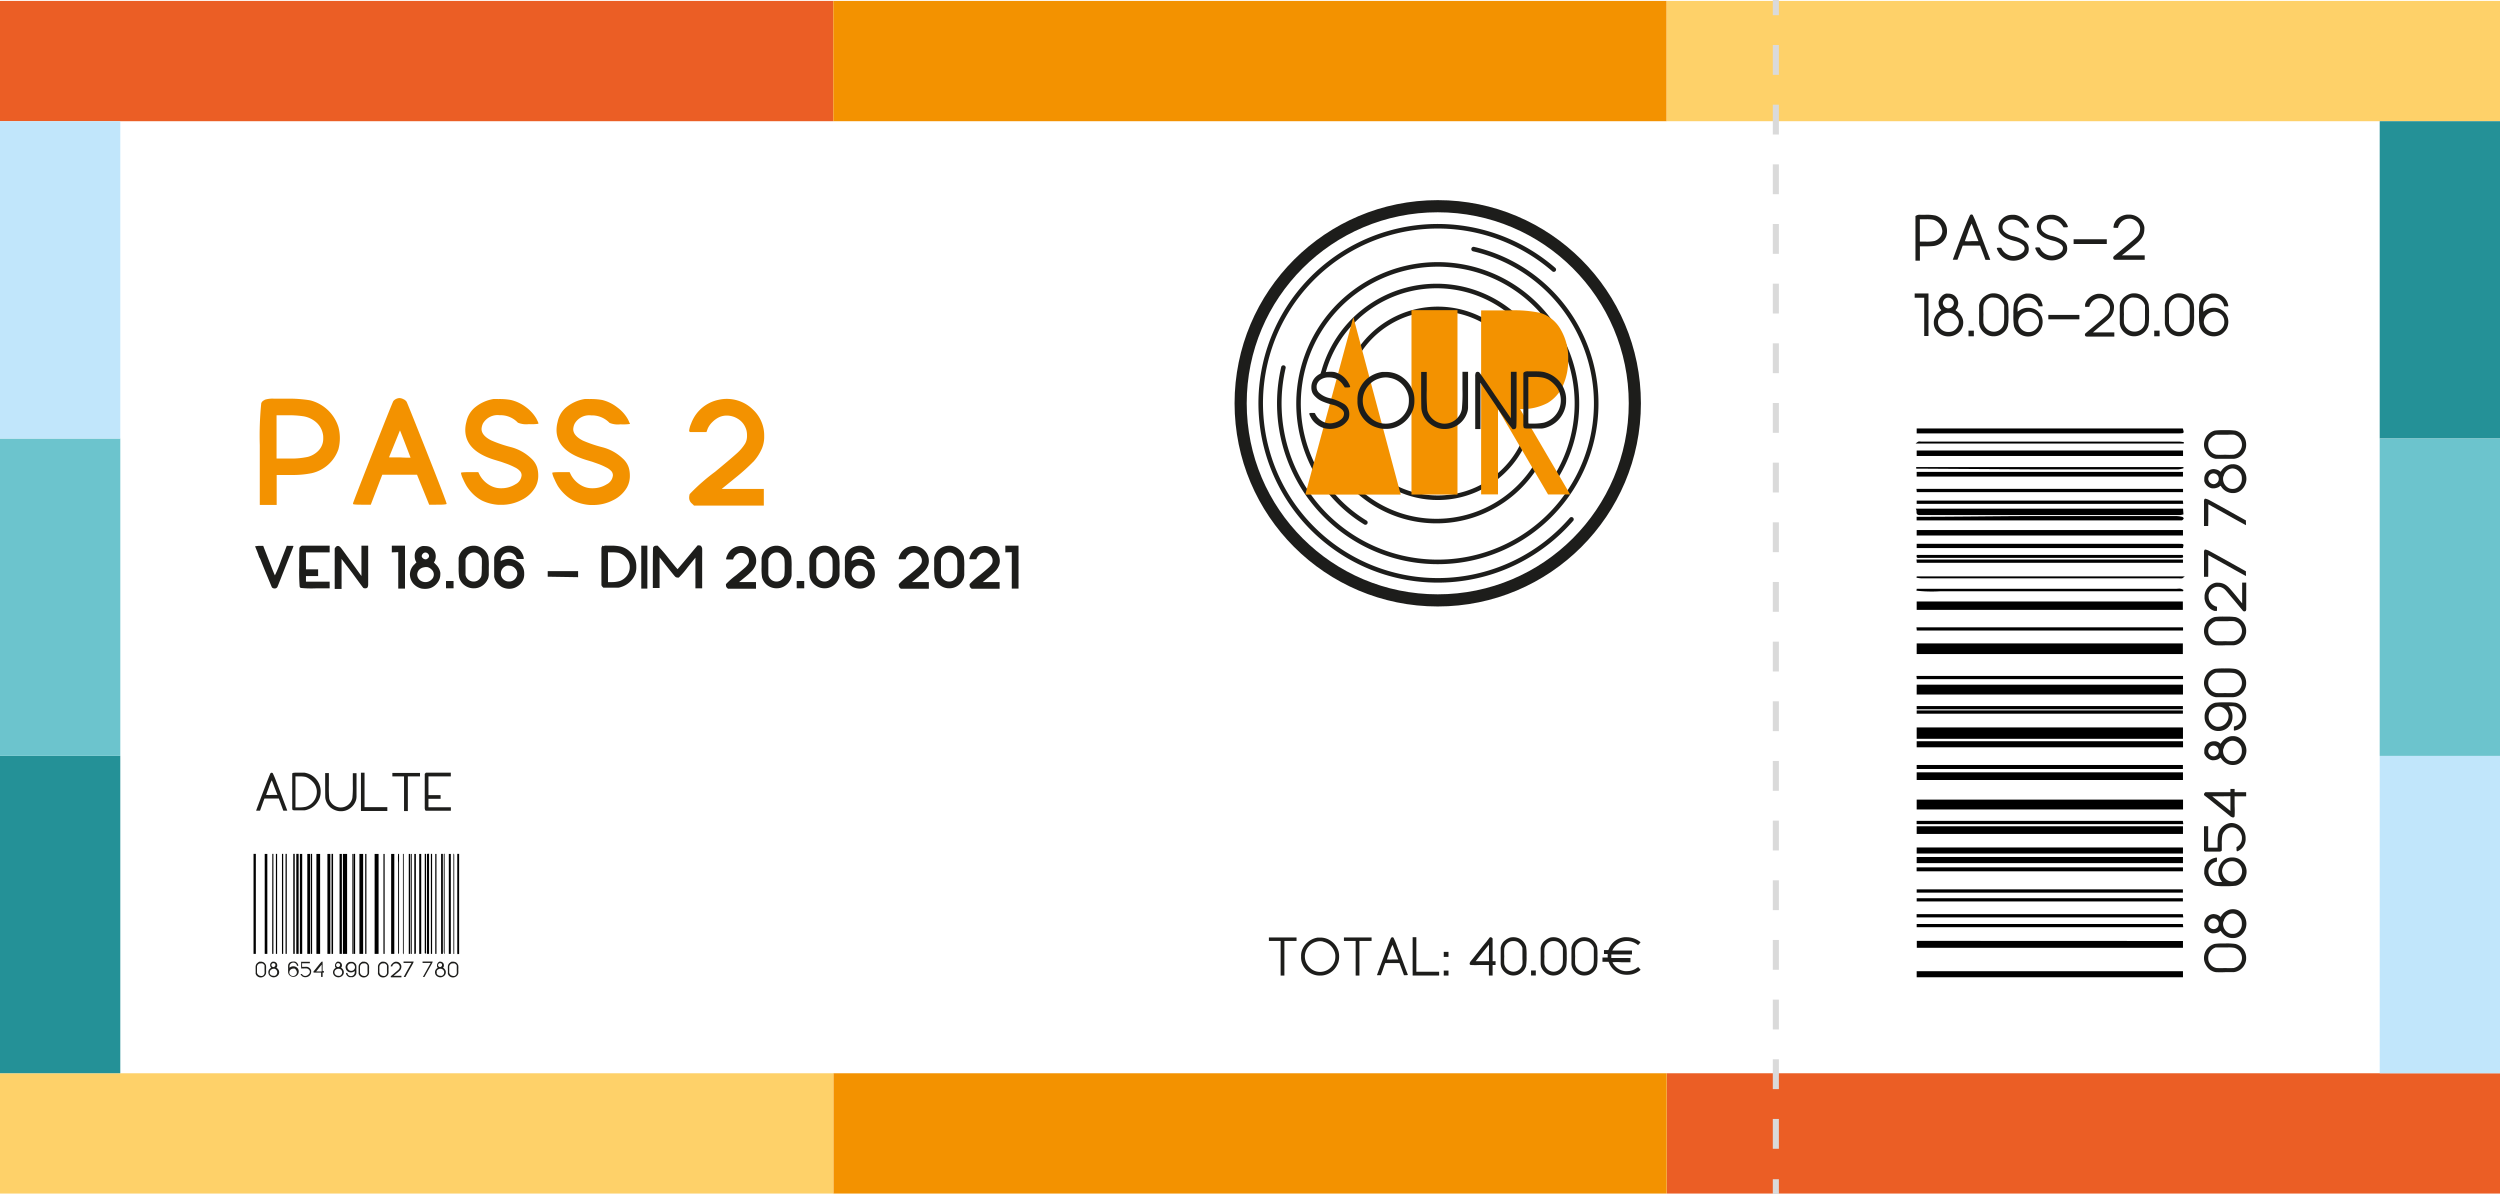 <svg xmlns="http://www.w3.org/2000/svg" viewBox="0 0 411.48 196.59"><defs><style>.cls-1{fill:#eb5e25;}.cls-2{fill:#f39200;}.cls-3{fill:#fed169;}.cls-4{fill:#249197;}.cls-5{fill:#6cc4cd;}.cls-6{fill:#c1e6fb;}.cls-10,.cls-11,.cls-7,.cls-8{fill:none;}.cls-7,.cls-8{stroke:#dadada;}.cls-10,.cls-7,.cls-8{stroke-miterlimit:10;}.cls-8{stroke-dasharray:4.91 4.91;}.cls-9{fill:#1d1d1b;}.cls-10,.cls-11{stroke:#1d1d1b;}.cls-10{stroke-width:2px;}.cls-11{stroke-linecap:round;stroke-linejoin:round;stroke-width:0.75px;}</style></defs><g id="Calque_2" data-name="Calque 2"><g id="Calque_1-2" data-name="Calque 1"><rect class="cls-1" y="0.15" width="137.16" height="19.8"/><rect class="cls-2" x="137.16" y="0.15" width="137.16" height="19.8"/><rect class="cls-3" x="274.32" y="0.15" width="137.16" height="19.8"/><rect class="cls-1" x="274.32" y="176.64" width="137.16" height="19.8" transform="translate(685.81 373.09) rotate(180)"/><rect class="cls-2" x="137.16" y="176.64" width="137.16" height="19.8" transform="translate(411.48 373.09) rotate(180)"/><rect class="cls-3" y="176.64" width="137.16" height="19.8" transform="translate(137.16 373.09) rotate(180)"/><rect class="cls-4" x="375.47" y="36.17" width="52.23" height="19.8" transform="translate(447.65 -355.52) rotate(90)"/><rect class="cls-5" x="375.47" y="88.4" width="52.23" height="19.8" transform="translate(499.88 -303.28) rotate(90)"/><rect class="cls-6" x="375.47" y="140.63" width="52.23" height="19.8" transform="translate(552.11 -251.05) rotate(90)"/><rect class="cls-4" x="-16.21" y="140.63" width="52.23" height="19.8" transform="translate(-140.63 160.43) rotate(-90)"/><rect class="cls-5" x="-16.21" y="88.4" width="52.23" height="19.8" transform="translate(-88.4 108.2) rotate(-90)"/><rect class="cls-6" x="-16.21" y="36.16" width="52.23" height="19.8" transform="translate(-36.16 55.97) rotate(-90)"/><line class="cls-7" x1="292.29" x2="292.29" y2="2.5"/><line class="cls-8" x1="292.29" y1="7.41" x2="292.29" y2="191.64"/><line class="cls-7" x1="292.29" y1="194.09" x2="292.29" y2="196.59"/><path class="cls-9" d="M315.44,35.46a1.16,1.16,0,0,1,.65-.11l.83,0a7,7,0,0,1,1.66.13,2.73,2.73,0,0,1,1.38,1,2.48,2.48,0,0,1,.5,1.55,2.32,2.32,0,0,1-1.37,2.21,2.59,2.59,0,0,1-.76.24,9.42,9.42,0,0,1-1.25.06H316v2.36h-.73V35.56Zm2.77.71a5.47,5.47,0,0,0-1.22-.08h-1v3.68h1a6.24,6.24,0,0,0,1.39-.1,1.83,1.83,0,0,0,.75-.44,1.58,1.58,0,0,0,.56-1.18,1.85,1.85,0,0,0-.06-.39,1.82,1.82,0,0,0-.52-.95A2.06,2.06,0,0,0,318.21,36.17Z"/><path class="cls-9" d="M324.28,35.39a.29.29,0,0,1,.42,0,15.4,15.4,0,0,1,.69,1.63c.41,1,.86,2.23,1.36,3.56s.78,2,.81,2.13a.13.13,0,0,1,0,.06s-.12,0-.37,0h-.4c-.28-.79-.58-1.58-.89-2.35h-2.85c-.1.26-.24.65-.43,1.17s-.34.91-.44,1.16h-.39c-.25,0-.38,0-.38,0s.46-1.28,1.37-3.69S324.2,35.47,324.28,35.39Zm.82,2.93c-.38-1-.57-1.5-.58-1.51h0a6.47,6.47,0,0,0-.58,1.38l-.54,1.5a5.54,5.54,0,0,0,1.12,0h1.12Z"/><path class="cls-9" d="M330.56,35.43a3.48,3.48,0,0,1,.76-.08,2.16,2.16,0,0,1,.57.06A2.7,2.7,0,0,1,333,36a2.83,2.83,0,0,1,.8.94,1.57,1.57,0,0,1,.18.44q0,.09-.36.09h-.35l-.2-.29a2.31,2.31,0,0,0-.95-.85,2.49,2.49,0,0,0-.77-.18h-.16a1.84,1.84,0,0,0-1.06.29,1.16,1.16,0,0,0-.53.79,1.85,1.85,0,0,0,0,.26,1,1,0,0,0,.35.7,3,3,0,0,0,1.31.67,6,6,0,0,1,2,.81,1.5,1.5,0,0,1,.65,1.22.78.78,0,0,1,0,.19,1.46,1.46,0,0,1-.11.54,1.94,1.94,0,0,1-.35.47,2.34,2.34,0,0,1-.91.6,3.05,3.05,0,0,1-1.15.22,3.69,3.69,0,0,1-.62-.06,2.88,2.88,0,0,1-1.13-.54,2.71,2.71,0,0,1-.8-1,1.7,1.7,0,0,1-.18-.43c0-.07.12-.11.36-.11s.4,0,.41.08a1.62,1.62,0,0,0,.16.28,2.08,2.08,0,0,0,.79.74,2,2,0,0,0,1,.27,1.71,1.71,0,0,0,.49-.07,2.2,2.2,0,0,0,1-.47.92.92,0,0,0,.36-.71.2.2,0,0,0,0-.07v-.05a.9.9,0,0,0-.27-.45,3,3,0,0,0-1.27-.63,9.3,9.3,0,0,1-1.39-.46,2.66,2.66,0,0,1-.81-.56,2.14,2.14,0,0,1-.39-.47,1.73,1.73,0,0,1-.16-.76,1.88,1.88,0,0,1,.6-1.43A2.36,2.36,0,0,1,330.56,35.43Z"/><path class="cls-9" d="M336.93,35.43a3.55,3.55,0,0,1,.76-.08,2.16,2.16,0,0,1,.57.06,2.64,2.64,0,0,1,1.12.54,2.83,2.83,0,0,1,.8.94,1.57,1.57,0,0,1,.18.44q0,.09-.36.09h-.35l-.19-.29a2.34,2.34,0,0,0-1-.85,2.49,2.49,0,0,0-.77-.18h-.15a1.87,1.87,0,0,0-1.07.29,1.19,1.19,0,0,0-.53.79,1.49,1.49,0,0,0,0,.26,1,1,0,0,0,.34.7,3.07,3.07,0,0,0,1.32.67,6.05,6.05,0,0,1,2,.81,1.49,1.49,0,0,1,.64,1.22.92.92,0,0,1,0,.19,1.67,1.67,0,0,1-.12.54,1.7,1.7,0,0,1-.35.47,2.34,2.34,0,0,1-.91.6,3,3,0,0,1-1.15.22,3.58,3.58,0,0,1-.61-.06,2.85,2.85,0,0,1-1.14-.54,2.71,2.71,0,0,1-.8-1,1.7,1.7,0,0,1-.18-.43c0-.07.12-.11.36-.11s.4,0,.42.08a3.08,3.08,0,0,0,.15.28,2.15,2.15,0,0,0,.79.74,2.11,2.11,0,0,0,1,.27,1.81,1.81,0,0,0,.49-.07,2.26,2.26,0,0,0,1-.47.94.94,0,0,0,.35-.71v-.07a.11.11,0,0,1,0-.05.9.9,0,0,0-.27-.45,2.86,2.86,0,0,0-1.26-.63,9.11,9.11,0,0,1-1.4-.46,2.92,2.92,0,0,1-.81-.56,2.05,2.05,0,0,1-.38-.47,1.73,1.73,0,0,1-.17-.76,1.85,1.85,0,0,1,.61-1.43A2.28,2.28,0,0,1,336.93,35.43Z"/><path class="cls-9" d="M341.3,40.16v-.78h5.46v.78Z"/><path class="cls-9" d="M350.1,35.32h.06l.13,0h.29a2.6,2.6,0,0,1,1.53.61,2.52,2.52,0,0,1,.83,1.42,2.06,2.06,0,0,1,0,.44,2.54,2.54,0,0,1-.49,1.47,4.65,4.65,0,0,1-.53.58c-.2.19-.68.59-1.41,1.19l-1.27,1,1.86,0H353v.73h-4.67c-.23,0-.37,0-.41-.08a.31.31,0,0,1-.1-.24.39.39,0,0,1,.14-.3l1.79-1.49q1.71-1.41,1.92-1.65a1.79,1.79,0,0,0,.57-1.24,1.75,1.75,0,0,0,0-.25,1.86,1.86,0,0,0-.51-1,2,2,0,0,0-1-.51,1.12,1.12,0,0,0-.32,0,1.75,1.75,0,0,0-.95.28,1.86,1.86,0,0,0-.67.75,1.13,1.13,0,0,0-.16.4s0,.07-.06.07a1.78,1.78,0,0,1-.33,0c-.25,0-.38,0-.38-.07s0,0,0-.08,0-.09.05-.15a1.31,1.31,0,0,0,0-.15,2.28,2.28,0,0,1,.78-1.18A2.9,2.9,0,0,1,350.1,35.32Z"/><path d="M359.3,119.73v1.87H315.47v-1.87Z"/><path d="M315.47,107.65V105.9h43.81v1.75Z"/><path d="M315.47,114.31v-1.62H359.3v1.62Z"/><path d="M359.31,131.61v1.62H315.47v-1.62Z"/><path d="M315.47,100.38V99h43.81v1.38Z"/><path d="M359.3,136v1.26H315.47V136Z"/><path d="M359.3,127.12v1.26H315.47v-1.26Z"/><path d="M359.3,154.88V156H315.49v-1.14Z"/><path d="M359.3,141.06v1H315.47v-1Z"/><path d="M359.3,139.49v1H315.47v-1Z"/><path d="M315.47,160.85v-1H359.3v1Z"/><path d="M359.31,122v1H315.47v-1Z"/><path d="M315.31,83.72h44l.07.94a2.79,2.79,0,0,1-.65.12q-21.33,0-42.67,0C315.1,84.8,315.65,84.12,315.31,83.72Z"/><path d="M315.47,75.05v-.9h43.84v.9Z"/><path d="M315.47,88.14v-.9H359.3v.9Z"/><path d="M315.47,71.33v-.81h43.8c.25.74.21.81-.5.81h-43.3Z"/><path d="M315.47,78.44v-.77H359.3v.77Z"/><path d="M359.29,90.21H315.47v-.7h43.25C359.45,89.51,359.46,89.52,359.29,90.21Z"/><path d="M359.3,142.76v.65H315.46v-.65Z"/><path d="M359.29,126.57H315.47v-.66h43.82Z"/><path d="M315.46,85.63v-.57l.38,0c6.07,0,12.14-.1,18.21-.12,8,0,16.08,0,24.12,0a4.9,4.9,0,0,1,1,.13c.1,0,.27.21.25.26a.6.6,0,0,1-.29.32c-.09,0-.23,0-.35,0H315.46Z"/><path d="M315.47,152.61v-.53h43.81l.06.53Z"/><path d="M359.31,103.25v.53H315.49l-.06-.53Z"/><path d="M359.31,111.25v.53H315.49l-.06-.53Z"/><path d="M315.47,116.74v-.53h43.82l0,.53Z"/><path d="M359.3,92.1v.53H315.49l-.06-.53Z"/><path d="M315.47,117.47v-.54h43.82l0,.54Z"/><path d="M315.46,135.65v-.54h43.82l.07.54Z"/><path d="M315.47,146.92v-.54h43.82l0,.54Z"/><path d="M315.47,82.93v-.54h43.81l.06.54Z"/><path d="M359.31,80.46V81H315.49l-.06-.54Z"/><path d="M315.47,148.37v-.53h43.82l0,.53Z"/><path d="M315.46,151v-.54h43.82l.07.54Z"/><path d="M315.48,91.34h43.78c.13.31.1.5-.29.48H316.05C315.79,91.81,315.34,92,315.48,91.34Z"/><path d="M315.38,76.88h44l0,.19a4,4,0,0,1-.89.19c-3.35,0-6.71,0-10.06,0-4.49,0-9,0-13.46,0l-18.34-.12H315.4Z"/><path d="M315.48,96.91h42.7c.26,0,.52-.06.78,0a1.34,1.34,0,0,1,.42.2l-.08.21h-36c-1.33,0-2.67,0-4,0a22.73,22.73,0,0,1-3.87-.1Z"/><path d="M315.48,94.87h44.13c-.25.18-.34.29-.46.32a2,2,0,0,1-.49,0H316.23a7.11,7.11,0,0,1-.79-.1Z"/><path d="M359.42,73H315.3a2.32,2.32,0,0,1,.44-.32,1.47,1.47,0,0,1,.42,0h42.55a6.26,6.26,0,0,1,.74.1Z"/><path class="cls-9" d="M362.84,158.27a1.92,1.92,0,0,1-.08-.55,2.54,2.54,0,0,1,.31-1.25,2.4,2.4,0,0,1,.6-.69,2.55,2.55,0,0,1,.86-.42,10,10,0,0,1,1.64-.07,9.82,9.82,0,0,1,1.78.08,2.36,2.36,0,0,1,1.75,2.27v.08a.28.28,0,0,0,0,.09,2.3,2.3,0,0,1-.48,1.31,2.33,2.33,0,0,1-1.14.8,1.86,1.86,0,0,1-.48.09c-.18,0-.63,0-1.35,0a15.46,15.46,0,0,1-1.55,0,2.21,2.21,0,0,1-.72-.25,2,2,0,0,1-.69-.6A2.65,2.65,0,0,1,362.84,158.27Zm.75-1.3a1.63,1.63,0,0,0-.13.63,2.26,2.26,0,0,0,.05.55,1.67,1.67,0,0,0,1.33,1.18,12.89,12.89,0,0,0,1.39,0,12.62,12.62,0,0,0,1.39,0,1.68,1.68,0,0,0,1-.6,1.64,1.64,0,0,0,.39-1.07,1.66,1.66,0,0,0-.14-.66,1.62,1.62,0,0,0-1.15-1,5.34,5.34,0,0,0-1-.06h-.59l-1.44,0-.26.11a1.72,1.72,0,0,0-.48.36A2,2,0,0,0,363.59,157Z"/><path class="cls-9" d="M362.81,152.44a1.69,1.69,0,0,1,0-.33,1.62,1.62,0,0,1,.14-.75,1.54,1.54,0,0,1,.58-.66,1.55,1.55,0,0,1,.83-.25,1.85,1.85,0,0,1,.34.05,1.41,1.41,0,0,1,.73.37.05.05,0,0,0,.08,0l.15-.2a2.38,2.38,0,0,1,1-.83,1.86,1.86,0,0,1,.85-.19,2,2,0,0,1,1.57.7,2.48,2.48,0,0,1,0,3.37,2,2,0,0,1-1.54.68h-.15a2,2,0,0,1-.74-.17,2.32,2.32,0,0,1-1-.82c-.12-.17-.2-.24-.24-.19a1,1,0,0,1-.44.28,1.91,1.91,0,0,1-.65.12l-.21,0a1.64,1.64,0,0,1-.82-.41A1.54,1.54,0,0,1,362.81,152.44Zm3.15-.81a1.58,1.58,0,0,0-.06.42,1.69,1.69,0,0,0,.25.89,1.74,1.74,0,0,0,.68.64,1.34,1.34,0,0,0,.63.13,1.36,1.36,0,0,0,.61-.11,1.71,1.71,0,0,0,.78-.81,1.6,1.6,0,0,0,.14-.74,1.87,1.87,0,0,0-.11-.72,1.77,1.77,0,0,0-.61-.71,1.39,1.39,0,0,0-.81-.26,1.14,1.14,0,0,0-.39.06A1.61,1.61,0,0,0,366,151.63Zm-2.33-.08a1,1,0,0,0-.17.51.85.85,0,0,0,.47.76.94.94,0,0,0,.42.11.82.82,0,0,0,.39-.11.84.84,0,0,0,.45-.77.88.88,0,0,0-.86-.89A.79.79,0,0,0,363.63,151.55Z"/><path class="cls-9" d="M362.8,143.8a1.1,1.1,0,0,1,0-.22,3.07,3.07,0,0,1,.1-.89,2.28,2.28,0,0,1,.59-.93,2.18,2.18,0,0,1,1-.54,1.27,1.27,0,0,1,.31-.07.08.08,0,0,1,.09.06,1.47,1.47,0,0,1,0,.27v.33l-.2.06a1.64,1.64,0,0,0-.87.59,1.51,1.51,0,0,0-.33,1,1.82,1.82,0,0,0,.27.94,1.69,1.69,0,0,0,1.58.77h.4l-.19-.28a2.54,2.54,0,0,1-.43-1.28v-.16a2.27,2.27,0,0,1,.31-1.17,2.2,2.2,0,0,1,2-1.15,2.39,2.39,0,0,1,1.09.25,2.59,2.59,0,0,1,.95.91,2.48,2.48,0,0,1-.18,2.65,2.2,2.2,0,0,1-1.29.84,12.7,12.7,0,0,1-1.82.08,10.75,10.75,0,0,1-1.56-.07,2.26,2.26,0,0,1-1.06-.58A2.77,2.77,0,0,1,362.8,143.8Zm3.06-1a1.64,1.64,0,0,0-.12.6,1.87,1.87,0,0,0,.2.77,1.6,1.6,0,0,0,.6.66,1.48,1.48,0,0,0,1.24.19,1.78,1.78,0,0,0,.92-.62,1.67,1.67,0,0,0,.33-1,1.63,1.63,0,0,0-.65-1.31,1.5,1.5,0,0,0-1-.34,1.66,1.66,0,0,0-.93.28A1.53,1.53,0,0,0,365.86,142.84Z"/><path class="cls-9" d="M362.88,140.1l-.12-.11v-4h.69v3.53H365l0-1a5.13,5.13,0,0,1,.13-1.32,2.38,2.38,0,0,1,1.57-1.64,1.94,1.94,0,0,1,.61-.1,2.33,2.33,0,0,1,2,1.26,2.6,2.6,0,0,1,.3,1.25,2.15,2.15,0,0,1-1.06,2,1.17,1.17,0,0,1-.33.15c-.07,0-.11-.12-.11-.35v-.35l.17-.1A1.53,1.53,0,0,0,369,138c0-.06,0-.15,0-.26a1.93,1.93,0,0,0-.58-1.12,1.51,1.51,0,0,0-1.05-.45,1.42,1.42,0,0,0-.38.06,1.51,1.51,0,0,0-.79.51,1.67,1.67,0,0,0-.42.75,7.85,7.85,0,0,0-.09,1.48V140l-.11.09a.47.47,0,0,1-.28.08H363Z"/><path class="cls-9" d="M362.82,130.92a.27.27,0,0,1-.06-.16.35.35,0,0,1,.12-.26l.11-.11h4.12v-.54h.69v.54h1.9v.68h-1.9v1.64a15.36,15.36,0,0,1,0,1.61.25.25,0,0,1-.27.23h0a1,1,0,0,1-.53-.28l-.69-.56-1.39-1.11-1.35-1.1Zm2.81.15c-1,0-1.51,0-1.51,0l1.51,1.22,1.48,1.19v-2.43Z"/><path class="cls-9" d="M362.81,124a1.69,1.69,0,0,1,0-.33,1.62,1.62,0,0,1,.14-.75,1.54,1.54,0,0,1,.58-.66,1.55,1.55,0,0,1,.83-.25,1.85,1.85,0,0,1,.34,0,1.41,1.41,0,0,1,.73.37.05.05,0,0,0,.08,0l.15-.2a2.38,2.38,0,0,1,1-.83,1.86,1.86,0,0,1,.85-.19,2,2,0,0,1,1.57.7,2.48,2.48,0,0,1,0,3.37,2,2,0,0,1-1.54.68h-.15a2,2,0,0,1-.74-.17,2.32,2.32,0,0,1-1-.82c-.12-.17-.2-.24-.24-.19a1,1,0,0,1-.44.28,1.91,1.91,0,0,1-.65.12l-.21,0a1.64,1.64,0,0,1-.82-.41A1.54,1.54,0,0,1,362.81,124Zm3.15-.81a1.58,1.58,0,0,0-.06.42,1.69,1.69,0,0,0,.25.89,1.74,1.74,0,0,0,.68.64,1.34,1.34,0,0,0,.63.13,1.36,1.36,0,0,0,.61-.11,1.71,1.71,0,0,0,.78-.81,1.6,1.6,0,0,0,.14-.74,1.87,1.87,0,0,0-.11-.72,1.77,1.77,0,0,0-.61-.71,1.39,1.39,0,0,0-.81-.26,1.14,1.14,0,0,0-.39.06A1.61,1.61,0,0,0,366,123.2Zm-2.33-.08a1,1,0,0,0-.17.51.85.85,0,0,0,.47.76.83.83,0,0,0,.42.11.72.72,0,0,0,.39-.11.84.84,0,0,0,.45-.77.93.93,0,0,0-.14-.49.9.9,0,0,0-.72-.4A.79.79,0,0,0,363.63,123.12Z"/><path class="cls-9" d="M362.94,118.65a2.38,2.38,0,0,1-.08-.68,2.27,2.27,0,0,1,.07-.64,2.42,2.42,0,0,1,.62-1.06,2.35,2.35,0,0,1,1.05-.6,12.05,12.05,0,0,1,1.7-.07,12.24,12.24,0,0,1,1.71.07,2.25,2.25,0,0,1,1,.58,2.37,2.37,0,0,1,.61,1,2.43,2.43,0,0,1,.09.72,2.13,2.13,0,0,1-.1.74,2.22,2.22,0,0,1-1.53,1.47l-.3.07c-.06,0-.09,0-.1-.06a1.52,1.52,0,0,1,0-.28v-.33l.24-.07a1.58,1.58,0,0,0,.84-.59,1.61,1.61,0,0,0,.32-1,1.7,1.7,0,0,0-1.86-1.68h-.39l.19.28a2.54,2.54,0,0,1,.43,1.27V118a2.27,2.27,0,0,1-.31,1.17,2.15,2.15,0,0,1-.84.85,2.27,2.27,0,0,1-1.15.3,2.14,2.14,0,0,1-1.59-.66A2.39,2.39,0,0,1,362.94,118.65Zm.65-1.14a1.49,1.49,0,0,0-.07.47,1.62,1.62,0,0,0,.39,1.06,1.7,1.7,0,0,0,1,.58l.23,0a1.75,1.75,0,0,0,1.66-1.66,1.61,1.61,0,0,0,0-.25,1.72,1.72,0,0,0-.58-1,1.52,1.52,0,0,0-1.05-.4,1.64,1.64,0,0,0-.82.23A1.59,1.59,0,0,0,363.59,117.51Z"/><path class="cls-9" d="M362.84,113a1.8,1.8,0,0,1-.08-.54,2.54,2.54,0,0,1,.31-1.25,2.28,2.28,0,0,1,.6-.69,2.57,2.57,0,0,1,.86-.43,11.36,11.36,0,0,1,1.64-.07,9.39,9.39,0,0,1,1.78.09,2.36,2.36,0,0,1,1.75,2.27v.08a.25.25,0,0,0,0,.08,2.3,2.3,0,0,1-.48,1.32,2.4,2.4,0,0,1-1.14.8,3.41,3.41,0,0,1-.48.09h-1.35c-.84,0-1.36,0-1.55,0a2.48,2.48,0,0,1-.72-.25,2.1,2.1,0,0,1-.69-.6A2.69,2.69,0,0,1,362.84,113Zm.75-1.3a1.73,1.73,0,0,0-.13.64,2.22,2.22,0,0,0,.05.54,1.67,1.67,0,0,0,1.33,1.19,13.88,13.88,0,0,0,1.39,0,13.61,13.61,0,0,0,1.39,0,1.68,1.68,0,0,0,1-.6,1.68,1.68,0,0,0-.34-2.45,1.71,1.71,0,0,0-.56-.24,5.34,5.34,0,0,0-1-.06h-2l-.26.12a1.72,1.72,0,0,0-.48.36A1.92,1.92,0,0,0,363.59,111.7Z"/><path class="cls-9" d="M362.84,104.47a1.92,1.92,0,0,1-.08-.55,2.54,2.54,0,0,1,.31-1.25,2.25,2.25,0,0,1,.6-.68,2.4,2.4,0,0,1,.86-.43,10,10,0,0,1,1.64-.07,11,11,0,0,1,1.78.08,2.36,2.36,0,0,1,1.26.84,2.27,2.27,0,0,1,.49,1.43v.08a.31.31,0,0,0,0,.09,2.36,2.36,0,0,1-.48,1.32,2.32,2.32,0,0,1-1.14.79,1.86,1.86,0,0,1-.48.09c-.18,0-.63,0-1.35,0a15.46,15.46,0,0,1-1.55,0A2.16,2.16,0,0,1,364,106a2,2,0,0,1-.69-.61A2.55,2.55,0,0,1,362.84,104.47Zm.75-1.3a1.65,1.65,0,0,0-.13.64,2.22,2.22,0,0,0,.05.54,1.66,1.66,0,0,0,1.33,1.18,12.89,12.89,0,0,0,1.39,0,12.62,12.62,0,0,0,1.39,0,1.68,1.68,0,0,0,1-.6,1.62,1.62,0,0,0,.39-1.06,1.75,1.75,0,0,0-.14-.67,1.72,1.72,0,0,0-.59-.72,2.29,2.29,0,0,0-.56-.24,5.64,5.64,0,0,0-1,0h-2l-.26.12a1.72,1.72,0,0,0-.48.36A1.76,1.76,0,0,0,363.59,103.17Z"/><path class="cls-9" d="M362.85,98.52v-.06a.45.45,0,0,1,0-.11v-.13a1,1,0,0,0,0-.15,2.45,2.45,0,0,1,.56-1.4,2.27,2.27,0,0,1,1.31-.76,2.35,2.35,0,0,1,.4,0,2.32,2.32,0,0,1,1.34.45,4.06,4.06,0,0,1,.54.49c.17.19.54.62,1.1,1.3l.94,1.16c0-.38,0-1,0-1.71s0-1.33,0-1.71h.67v2.28c0,1.13,0,1.8,0,2a.71.71,0,0,1-.07.37.33.33,0,0,1-.23.09.32.32,0,0,1-.27-.13l-1.37-1.64c-.87-1-1.37-1.64-1.51-1.76a1.65,1.65,0,0,0-1.14-.52l-.24,0A1.64,1.64,0,0,0,364,97a1.87,1.87,0,0,0-.48.91,1.53,1.53,0,0,0,0,.3,1.61,1.61,0,0,0,.26.87,1.69,1.69,0,0,0,.68.62,1.09,1.09,0,0,0,.37.14.07.07,0,0,1,.07.06,2,2,0,0,1,0,.31c0,.23,0,.34-.06.34l-.07,0-.14,0-.14,0a2.16,2.16,0,0,1-1.08-.71A2.67,2.67,0,0,1,362.85,98.52Z"/><path class="cls-9" d="M363.45,94.94h-.69V92.79c0-1,0-1.64,0-1.86a.73.73,0,0,1,.07-.39.19.19,0,0,1,.16-.09,2.35,2.35,0,0,1,.76.3c.39.2,1.28.7,2.69,1.48l3.22,1.8v.39a1.65,1.65,0,0,1,0,.39s-1.07-.57-3.12-1.73l-3.08-1.71c0,.4,0,1,0,1.79S363.46,94.55,363.45,94.94Z"/><path class="cls-9" d="M363.45,86.57h-.69V84.42c0-1,0-1.64,0-1.86a.73.73,0,0,1,.07-.39.19.19,0,0,1,.16-.09,2.35,2.35,0,0,1,.76.3c.39.2,1.28.7,2.69,1.48l3.22,1.8v.39a1.65,1.65,0,0,1,0,.39s-1.07-.57-3.12-1.72L363.47,83c0,.4,0,1,0,1.79S363.46,86.18,363.45,86.57Z"/><path class="cls-9" d="M362.81,79.19a1.55,1.55,0,0,1,0-.33,1.6,1.6,0,0,1,.14-.74,1.43,1.43,0,0,1,.58-.66,1.47,1.47,0,0,1,.83-.25,1.26,1.26,0,0,1,.34.05,1.41,1.41,0,0,1,.73.36,0,0,0,0,0,.08,0l.15-.2a2.36,2.36,0,0,1,1-.82,1.86,1.86,0,0,1,.85-.19,2,2,0,0,1,1.57.69,2.48,2.48,0,0,1,0,3.37,2,2,0,0,1-1.54.69h-.15a2.17,2.17,0,0,1-.74-.18,2.23,2.23,0,0,1-1-.81c-.12-.18-.2-.24-.24-.19a1,1,0,0,1-.44.27,1.71,1.71,0,0,1-.65.13l-.21,0a1.62,1.62,0,0,1-.82-.4A1.57,1.57,0,0,1,362.81,79.19Zm3.15-.8a1.51,1.51,0,0,0-.06.41,1.7,1.7,0,0,0,.25.9,1.74,1.74,0,0,0,.68.64,1.34,1.34,0,0,0,.63.13,1.35,1.35,0,0,0,.61-.12,1.64,1.64,0,0,0,.78-.8,1.68,1.68,0,0,0,.14-.75,1.94,1.94,0,0,0-.11-.72,1.84,1.84,0,0,0-.61-.71,1.47,1.47,0,0,0-.81-.26,1.14,1.14,0,0,0-.39.06A1.62,1.62,0,0,0,366,78.39Zm-2.33-.08a.94.94,0,0,0-.17.51.93.93,0,0,0,.89.87.74.74,0,0,0,.39-.12.83.83,0,0,0,.45-.77.87.87,0,0,0-.86-.88A.79.79,0,0,0,363.63,78.31Z"/><path class="cls-9" d="M362.84,73.78a1.85,1.85,0,0,1-.08-.54,2.58,2.58,0,0,1,.31-1.26,2.25,2.25,0,0,1,.6-.68,2.4,2.4,0,0,1,.86-.43,11.36,11.36,0,0,1,1.64-.07,11,11,0,0,1,1.78.08,2.36,2.36,0,0,1,1.26.84,2.3,2.3,0,0,1,.49,1.43v.09a.25.25,0,0,0,0,.08,2.36,2.36,0,0,1-.48,1.32,2.13,2.13,0,0,1-1.62.88c-.18,0-.63,0-1.35,0s-1.36,0-1.55,0a2.48,2.48,0,0,1-.72-.25,2,2,0,0,1-.69-.61A2.55,2.55,0,0,1,362.84,73.78Zm.75-1.3a1.69,1.69,0,0,0-.13.64,2.22,2.22,0,0,0,.05.54,1.66,1.66,0,0,0,1.33,1.18,10.63,10.63,0,0,0,1.39,0,10.43,10.43,0,0,0,1.39,0,1.62,1.62,0,0,0,1-.59,1.65,1.65,0,0,0,.25-1.73,1.6,1.6,0,0,0-.59-.72,2,2,0,0,0-.56-.25,6.84,6.84,0,0,0-1,0h-2l-.26.12A1.72,1.72,0,0,0,364,72,1.76,1.76,0,0,0,363.59,72.48Z"/><path class="cls-2" d="M43.57,65.8a4.22,4.22,0,0,1,1.56-.18q1.11,0,2,0a21.29,21.29,0,0,1,3.91.27,6.56,6.56,0,0,1,4.66,4.39,7.1,7.1,0,0,1,0,3.66,6.07,6.07,0,0,1-4.39,3.94,15.75,15.75,0,0,1-3.28.3l-2.49,0v4.93H42.76V73.28A53.18,53.18,0,0,1,43,66.37a.91.91,0,0,1,.51-.51Zm6.25,2.7a16,16,0,0,0-2.5-.15h-1.8v7.12h2a13.17,13.17,0,0,0,3.14-.27,3.8,3.8,0,0,0,1.73-1,2.8,2.8,0,0,0,.81-2.07.86.86,0,0,0,0-.15,1,1,0,0,1,0-.15,3.46,3.46,0,0,0-1-2.18A4.22,4.22,0,0,0,49.82,68.5Z"/><path class="cls-2" d="M64.75,66a1.43,1.43,0,0,1,1-.48,1.53,1.53,0,0,1,.66.19,1.18,1.18,0,0,1,.51.41q.12.18,3.35,8.34t3.24,8.46c0,.1-.48.15-1.42.15H70.64q-1.14-2.8-2-4.93H62.92q-.63,1.62-1.89,4.93H59.52q-1.41,0-1.41-.12a.27.27,0,0,1,0-.12q.18-.59,3.35-8.64T64.75,66Zm2.83,9.34q-1.72-4.5-1.75-4.5L64.06,75.2s0,.07,0,.08l.28,0a4,4,0,0,0,.54,0h.87C67,75.35,67.58,75.34,67.58,75.32Z"/><path class="cls-2" d="M81.19,65.68a6.51,6.51,0,0,1,.81,0,10.54,10.54,0,0,1,2.07.15A6.55,6.55,0,0,1,86.55,67a6.34,6.34,0,0,1,1.79,2,.87.87,0,0,0,.07.17,1.09,1.09,0,0,1,.08.15l.06.15a.67.67,0,0,0,.06.12.36.36,0,0,1,0,.09.25.25,0,0,1,0,.07l0,0a7.66,7.66,0,0,1-1.56.06,3.59,3.59,0,0,1-1.81-.24,3.93,3.93,0,0,0-3-1.23,2.78,2.78,0,0,0-2.74,1.35,2.37,2.37,0,0,0-.24.91c0,.72.53,1.35,1.6,1.89a21.53,21.53,0,0,0,3.15,1.08,7.64,7.64,0,0,1,3.4,1.86,3.48,3.48,0,0,1,1,1.51,4.57,4.57,0,0,1,.18,1.26,3.92,3.92,0,0,1-.48,2,5.27,5.27,0,0,1-2.29,2.1,7,7,0,0,1-3.3.79h-.45a7.44,7.44,0,0,1-2.74-.7,6.35,6.35,0,0,1-1.39-1A7.48,7.48,0,0,1,76.8,80a10.26,10.26,0,0,1-.59-1.17,3.53,3.53,0,0,1-.34-1q0-.12,1.44-.12h1.41l.24.48A4.34,4.34,0,0,0,80.86,80a3.51,3.51,0,0,0,1.59.36,4.32,4.32,0,0,0,2.4-.66,1.82,1.82,0,0,0,1-1.47,1.08,1.08,0,0,0-.21-.63,2.66,2.66,0,0,0-.91-.68,10.48,10.48,0,0,0-1.43-.62L82.45,76l-1-.3q-4.87-1.47-4.87-4.95a5.2,5.2,0,0,1,.18-1.3A4.24,4.24,0,0,1,78,67.21,6.41,6.41,0,0,1,81.19,65.68Z"/><path class="cls-2" d="M96.21,65.68a6.51,6.51,0,0,1,.81,0,10.72,10.72,0,0,1,2.08.15,6.51,6.51,0,0,1,2.47,1.2,6.22,6.22,0,0,1,1.79,2,.89.89,0,0,0,.08.17,1,1,0,0,1,.07.15l.06.15.06.12a.41.41,0,0,1,.05.09.2.2,0,0,1,0,.07l0,0a7.66,7.66,0,0,1-1.56.06,3.57,3.57,0,0,1-1.8-.24,4,4,0,0,0-3-1.23,2.77,2.77,0,0,0-2.73,1.35,2.37,2.37,0,0,0-.24.91q0,1.08,1.59,1.89a21.37,21.37,0,0,0,3.16,1.08,7.6,7.6,0,0,1,3.39,1.86,3.48,3.48,0,0,1,1,1.51,4.57,4.57,0,0,1,.18,1.26,3.92,3.92,0,0,1-.48,2,5.3,5.3,0,0,1-2.28,2.1,7.09,7.09,0,0,1-3.31.79h-.45a7.34,7.34,0,0,1-2.73-.7,6.37,6.37,0,0,1-1.4-1A7.48,7.48,0,0,1,91.82,80a10.54,10.54,0,0,1-.58-1.17,3.7,3.7,0,0,1-.35-1q0-.12,1.44-.12h1.42l.24.48A4.36,4.36,0,0,0,95.88,80a3.51,3.51,0,0,0,1.59.36,4.35,4.35,0,0,0,2.41-.66,1.82,1.82,0,0,0,1-1.47,1.08,1.08,0,0,0-.21-.63,2.72,2.72,0,0,0-.92-.68,10.48,10.48,0,0,0-1.43-.62L97.47,76l-1-.3c-3.24-1-4.87-2.63-4.87-4.95a5.2,5.2,0,0,1,.18-1.3A4.19,4.19,0,0,1,93,67.21,6.41,6.41,0,0,1,96.21,65.68Z"/><path class="cls-2" d="M118.3,65.8A6.15,6.15,0,0,1,124,67.48a5.82,5.82,0,0,1,1.78,4.3,4.92,4.92,0,0,1-.36,2,7.83,7.83,0,0,1-1.32,2.1,32.83,32.83,0,0,1-3.07,2.77l-2.25,1.83,3.45,0,3.49,0v2.74H114.24l-.42-.4a1.22,1.22,0,0,1-.39-.9,2.08,2.08,0,0,1,.09-.6,32.27,32.27,0,0,1,4.17-3.66c2-1.65,3.23-2.71,3.75-3.19A7.34,7.34,0,0,0,122.65,73a2.55,2.55,0,0,0,.3-1.35,2.93,2.93,0,0,0-.3-1.38,3.09,3.09,0,0,0-1.26-1.37,3.44,3.44,0,0,0-1.77-.5,3,3,0,0,0-1.26.27,4.06,4.06,0,0,0-1.12.81,3.35,3.35,0,0,0-.75,1.06l-.21.57h-1.41c-.7,0-1.12,0-1.25,0a.21.21,0,0,1-.19-.24,3.89,3.89,0,0,1,.31-1.12,6.7,6.7,0,0,1,.62-1.26A6.12,6.12,0,0,1,118.3,65.8Z"/><path d="M57.13,157h-.69V140.55h.69Z"/><path d="M61.66,140.55h.65V157h-.65Z"/><path d="M59.16,140.55h.61V157h-.61Z"/><path d="M52.69,157h-.61V140.55h.61Z"/><path d="M64.38,140.55h.52V157h-.52Z"/><path d="M51.05,157h-.47V140.55h.47Z"/><path d="M54.37,157h-.48V140.55h.48Z"/><path d="M44,157h-.43V140.55H44Z"/><path d="M49.15,157h-.38V140.54h.38Z"/><path d="M49.74,157h-.38V140.55h.38Z"/><path d="M41.73,140.54h.38V157h-.38Z"/><path d="M56.27,157h-.38V140.55h.38Z"/><path d="M70.62,140.49V157l-.35,0a1.58,1.58,0,0,1,0-.25v-16C70.22,140.41,70.47,140.61,70.62,140.49Z"/><path d="M73.87,140.55h.33V157h-.33Z"/><path d="M69,140.55h.33V157H69Z"/><path d="M75.26,140.54h.31V157c-.28.09-.31.08-.31-.19V140.54Z"/><path d="M72.6,140.54h.29V157H72.6Z"/><path d="M68.19,157V140.55h.26v16.19C68.45,157,68.45,157,68.19,157Z"/><path d="M48.51,157h-.24V140.54h.24Z"/><path d="M54.57,157V140.54h.25V157Z"/><path d="M69.9,140.54h.22c0,.06,0,.1,0,.14,0,2.28,0,4.55,0,6.83q0,4.52,0,9a1.57,1.57,0,0,1,0,.37s-.07.1-.09.09a.2.2,0,0,1-.12-.1.32.32,0,0,1,0-.14V140.54Z"/><path d="M44.82,140.54H45V157l-.2,0Z"/><path d="M63.31,157h-.2V140.55l.2,0Z"/><path d="M60.31,157h-.2V140.55l.2,0Z"/><path d="M58.25,140.54h.2V157l-.2,0Z"/><path d="M67.48,157h-.2V140.55l.2,0Z"/><path d="M58,140.55h.2V157l-.2,0Z"/><path d="M51.17,140.54h.2V157l-.2,0Z"/><path d="M47,140.54h.2V157l-.2,0Z"/><path d="M70.92,140.54h.2V157l-.2,0Z"/><path d="M71.84,157h-.2V140.55l.2,0Z"/><path d="M46.41,140.54h.2V157l-.2,0Z"/><path d="M45.41,140.54h.2V157l-.2,0Z"/><path d="M67.77,140.55V157c-.12.05-.19,0-.18-.11V140.76C67.59,140.67,67.53,140.5,67.77,140.55Z"/><path d="M73.18,140.51V157l-.07,0a1.94,1.94,0,0,1-.07-.33c0-1.26,0-2.52,0-3.77,0-1.68,0-3.36,0-5,0-2.29,0-4.58,0-6.87v-.48Z"/><path d="M65.68,140.55v16c0,.1,0,.2,0,.29a.77.77,0,0,1-.07.16l-.08,0V143.49c0-.5,0-1,0-1.5a8.79,8.79,0,0,1,0-1.45Z"/><path d="M66.45,140.55v16.53a1.38,1.38,0,0,1-.13-.18,1.08,1.08,0,0,1,0-.18V140.83a2.54,2.54,0,0,1,0-.29Z"/><path d="M74.63,157V140.48a1,1,0,0,1,.13.17.75.75,0,0,1,0,.15v15.94c0,.09,0,.18,0,.28Z"/><path class="cls-9" d="M42.7,158.28l.21,0a1,1,0,0,1,.47.11.77.77,0,0,1,.25.23.88.88,0,0,1,.16.32,3.34,3.34,0,0,1,0,.61,4,4,0,0,1,0,.67.91.91,0,0,1-.85.66h-.06a.87.87,0,0,1-.5-.18.91.91,0,0,1-.3-.42,1.08,1.08,0,0,1,0-.19c0-.06,0-.23,0-.5a5.41,5.41,0,0,1,0-.58,1.05,1.05,0,0,1,.09-.27.69.69,0,0,1,.23-.26A1.1,1.1,0,0,1,42.7,158.28Zm.49.29a.57.57,0,0,0-.24,0l-.2,0a.62.62,0,0,0-.45.5c0,.08,0,.25,0,.52s0,.44,0,.52a.67.67,0,0,0,.63.52.74.74,0,0,0,.25,0,.67.67,0,0,0,.27-.22,1.65,1.65,0,0,0,.09-.21,2.69,2.69,0,0,0,0-.38V159l0-.1a.73.73,0,0,0-.14-.18A.68.68,0,0,0,43.19,158.57Z"/><path class="cls-9" d="M44.89,158.28l.12,0a.58.58,0,0,1,.28.06.63.63,0,0,1,.25.21.59.59,0,0,1,.09.31.83.83,0,0,1,0,.13.49.49,0,0,1-.14.28s0,0,0,0l.08.06a1,1,0,0,1,.31.37.83.83,0,0,1,.07.32.76.76,0,0,1-.27.59.92.92,0,0,1-1.26,0,.76.76,0,0,1-.25-.58V160a.61.61,0,0,1,.06-.28.81.81,0,0,1,.31-.37c.06,0,.09-.07.07-.09a.33.33,0,0,1-.1-.17.52.52,0,0,1-.05-.24.32.32,0,0,1,0-.08.57.57,0,0,1,.15-.3A.54.54,0,0,1,44.89,158.28Zm.3,1.17-.16,0a.56.56,0,0,0-.33.1.53.53,0,0,0-.24.25.43.43,0,0,0-.05.24.53.53,0,0,0,0,.23.65.65,0,0,0,.3.29.78.78,0,0,0,.28.05.64.64,0,0,0,.27,0,.75.75,0,0,0,.27-.23.58.58,0,0,0,.09-.3.34.34,0,0,0,0-.15A.62.62,0,0,0,45.19,159.45Zm0-.87a.38.38,0,0,0-.19-.06.33.33,0,0,0-.29.18.3.3,0,0,0,0,.3.32.32,0,0,0,.29.17.28.28,0,0,0,.18-.06.32.32,0,0,0,.15-.27A.29.29,0,0,0,45.22,158.58Z"/><path class="cls-9" d="M48.12,158.27h.08a1.09,1.09,0,0,1,.34,0,.69.69,0,0,1,.34.22.82.82,0,0,1,.21.36c0,.06,0,.09,0,.11s0,0,0,0h-.22l0-.07a.59.59,0,0,0-.22-.33.56.56,0,0,0-.36-.12.63.63,0,0,0-.64.69v.15l.11-.07a.89.89,0,0,1,.48-.16h.06a.83.83,0,0,1,.44.12.82.82,0,0,1,.43.73,1,1,0,0,1-.1.41.77.77,0,0,1-.15.19.64.64,0,0,1-.19.16.84.84,0,0,1-.45.12.88.88,0,0,1-.54-.18.83.83,0,0,1-.31-.49,4,4,0,0,1,0-.68,3.15,3.15,0,0,1,0-.58.83.83,0,0,1,.22-.4A1,1,0,0,1,48.12,158.27Zm.36,1.15a.64.64,0,0,0-.23,0,.67.67,0,0,0-.28.08.54.54,0,0,0-.25.22.62.62,0,0,0-.09.32.44.44,0,0,0,0,.15.62.62,0,0,0,.61.46.62.62,0,0,0,.49-.24.56.56,0,0,0,.13-.37.6.6,0,0,0-.11-.34A.55.55,0,0,0,48.48,159.42Z"/><path class="cls-9" d="M49.51,158.3l0,0H51v.25H49.72v.59h.38a2,2,0,0,1,.49,0,.9.9,0,0,1,.62.59,1,1,0,0,1,0,.23.81.81,0,0,1-.13.45.79.79,0,0,1-.34.31.91.91,0,0,1-.47.12.8.8,0,0,1-.74-.4.4.4,0,0,1-.06-.13s0,0,.13,0h.13l0,.07a.59.59,0,0,0,.5.25h.1a.72.72,0,0,0,.42-.22A.56.56,0,0,0,51,160a.39.39,0,0,0,0-.14.54.54,0,0,0-.19-.3.72.72,0,0,0-.28-.16,3.28,3.28,0,0,0-.55,0h-.41l0,0a.13.13,0,0,1,0-.1,3.59,3.59,0,0,1,0-.41v-.47Z"/><path class="cls-9" d="M52.94,158.28l.07,0a.12.12,0,0,1,.09,0l0,0v1.55h.21v.25h-.21v.72h-.25v-.72H51.67a.1.1,0,0,1-.09-.1h0a.38.38,0,0,1,.11-.19l.21-.26.42-.52.41-.51Zm0,1.05a4.62,4.62,0,0,0,0-.56l-.45.56-.45.56h.91Z"/><path class="cls-9" d="M55.53,158.28l.13,0a.61.61,0,0,1,.28.06.54.54,0,0,1,.24.21.52.52,0,0,1,.1.31.83.83,0,0,1,0,.13.56.56,0,0,1-.14.28s0,0,0,0l.07.06a.81.81,0,0,1,.31.37.68.68,0,0,1,.07.32.75.75,0,0,1-.26.59.92.92,0,0,1-1.26,0,.77.77,0,0,1-.26-.58V160a.77.77,0,0,1,.07-.28.81.81,0,0,1,.31-.37c.06,0,.08-.07.07-.09a.33.33,0,0,1-.11-.17.67.67,0,0,1,0-.24v-.08a.67.67,0,0,1,.16-.3A.55.55,0,0,1,55.53,158.28Zm.3,1.17-.15,0a.61.61,0,0,0-.34.1.64.64,0,0,0-.24.25.54.54,0,0,0-.05.24.52.52,0,0,0,.05.23.65.65,0,0,0,.3.29.74.74,0,0,0,.28.05.64.64,0,0,0,.27,0,.65.65,0,0,0,.26-.23.51.51,0,0,0,.1-.3.61.61,0,0,0,0-.15A.62.62,0,0,0,55.83,159.45Zm0-.87a.33.33,0,0,0-.19-.06.31.31,0,0,0-.28.18.3.3,0,0,0,0,.3.32.32,0,0,0,.29.17.28.28,0,0,0,.18-.06.32.32,0,0,0,.15-.27A.3.3,0,0,0,55.86,158.58Z"/><path class="cls-9" d="M57.54,158.32a.85.85,0,0,1,.25,0,.78.78,0,0,1,.24,0,.84.84,0,0,1,.4.23.76.76,0,0,1,.22.39,3.79,3.79,0,0,1,0,.64,3.62,3.62,0,0,1,0,.64.75.75,0,0,1-.21.38.83.83,0,0,1-.38.23.7.7,0,0,1-.27,0,1,1,0,0,1-.28,0,.84.84,0,0,1-.55-.58c0-.07,0-.1,0-.11s0,0,0,0h.23l0,.09a.53.53,0,0,0,.21.31.6.6,0,0,0,.36.12.62.62,0,0,0,.35-.1.64.64,0,0,0,.28-.59v-.15l-.1.07a1,1,0,0,1-.48.16h-.06a.93.93,0,0,1-.44-.11.91.91,0,0,1-.43-.75.86.86,0,0,1,.25-.6A1,1,0,0,1,57.54,158.32Zm.43.25-.18,0a.6.6,0,0,0-.4.15.58.58,0,0,0-.21.37.39.39,0,0,0,0,.09.59.59,0,0,0,.19.43.57.57,0,0,0,.43.19h.09a.68.68,0,0,0,.39-.21.6.6,0,0,0,.15-.4.61.61,0,0,0-.09-.31A.6.6,0,0,0,58,158.57Z"/><path class="cls-9" d="M59.65,158.28l.21,0a1,1,0,0,1,.47.11.77.77,0,0,1,.25.23.88.88,0,0,1,.16.32,3.34,3.34,0,0,1,0,.61,4,4,0,0,1,0,.67.85.85,0,0,1-.32.47.84.84,0,0,1-.53.19h-.06a.87.87,0,0,1-.5-.18.91.91,0,0,1-.3-.42l0-.19c0-.06,0-.23,0-.5a5.41,5.41,0,0,1,0-.58,1.05,1.05,0,0,1,.09-.27.78.78,0,0,1,.23-.26A1.1,1.1,0,0,1,59.65,158.28Zm.49.29a.54.54,0,0,0-.24,0l-.2,0a.6.6,0,0,0-.44.5,3.07,3.07,0,0,0,0,.52,3.14,3.14,0,0,0,0,.52.59.59,0,0,0,.22.37.6.6,0,0,0,.4.15.7.7,0,0,0,.25,0,.67.67,0,0,0,.27-.22.6.6,0,0,0,.09-.21,2.69,2.69,0,0,0,0-.38V159l0-.1a.68.68,0,0,0-.13-.18A.92.92,0,0,0,60.14,158.57Z"/><path class="cls-9" d="M62.85,158.28l.2,0a1,1,0,0,1,.47.11.8.8,0,0,1,.26.23.88.88,0,0,1,.16.32,3.34,3.34,0,0,1,0,.61,4,4,0,0,1,0,.67.91.91,0,0,1-.32.47.88.88,0,0,1-.53.19H63a.84.84,0,0,1-.49-.18.91.91,0,0,1-.3-.42.58.58,0,0,1,0-.19c0-.06,0-.23,0-.5s0-.51,0-.58a.83.83,0,0,1,.1-.27.75.75,0,0,1,.22-.26A1.3,1.3,0,0,1,62.85,158.28Zm.49.29a.6.6,0,0,0-.24,0l-.21,0a.63.63,0,0,0-.44.5,4.83,4.83,0,0,0,0,.52,5,5,0,0,0,0,.52.67.67,0,0,0,.63.52.69.69,0,0,0,.24,0,.56.56,0,0,0,.27-.22,1,1,0,0,0,.1-.21,2.69,2.69,0,0,0,0-.38V159l0-.1a.73.73,0,0,0-.14-.18A.68.68,0,0,0,63.34,158.57Z"/><path class="cls-9" d="M65.08,158.29h.17a.83.83,0,0,1,.52.21.91.91,0,0,1,.29.49s0,.1,0,.15a.88.88,0,0,1-.17.5,1.12,1.12,0,0,1-.18.2,5.68,5.68,0,0,1-.49.41l-.43.36h1.28v.25H64.47l-.14,0a.12.12,0,0,1,0-.09.11.11,0,0,1,0-.1l.61-.51c.39-.33.61-.51.66-.57a.63.63,0,0,0,.2-.42s0-.05,0-.09a.67.67,0,0,0-.18-.33.66.66,0,0,0-.34-.18h-.11a.66.66,0,0,0-.33.09.64.64,0,0,0-.23.26.47.47,0,0,0-.05.14,0,0,0,0,1,0,0h-.12c-.08,0-.13,0-.13,0s0,0,0,0v0a.14.14,0,0,0,0-.06.8.8,0,0,1,.26-.4A1,1,0,0,1,65.08,158.29Z"/><path class="cls-9" d="M66.42,158.51v-.25h1.5c.08,0,.13,0,.15,0a.09.09,0,0,1,0,.06.87.87,0,0,1-.11.28c-.08.15-.26.49-.56,1l-.67,1.21h-.29l.64-1.17.65-1.15H66.42Z"/><path class="cls-9" d="M69.55,158.51v-.25h1.5c.08,0,.13,0,.15,0s0,0,0,.06a.76.76,0,0,1-.12.28c-.07.15-.26.49-.55,1l-.68,1.21H69.6l.65-1.17.64-1.15H69.55Z"/><path class="cls-9" d="M72.32,158.28l.12,0a.58.58,0,0,1,.28.06.63.63,0,0,1,.25.21.59.59,0,0,1,.09.31.83.83,0,0,1,0,.13.49.49,0,0,1-.14.28s0,0,0,0l.08.06a1,1,0,0,1,.31.37.83.83,0,0,1,.07.32.76.76,0,0,1-.27.59.92.92,0,0,1-1.26,0,.76.76,0,0,1-.25-.58V160a.61.61,0,0,1,.06-.28.81.81,0,0,1,.31-.37c.06,0,.09-.07.07-.09a.33.33,0,0,1-.1-.17.52.52,0,0,1,0-.24.32.32,0,0,1,0-.08.57.57,0,0,1,.15-.3A.54.54,0,0,1,72.32,158.28Zm.3,1.17-.16,0a.56.56,0,0,0-.33.1.53.53,0,0,0-.24.25.43.43,0,0,0,0,.24.53.53,0,0,0,0,.23.65.65,0,0,0,.3.29.78.78,0,0,0,.28.05.64.64,0,0,0,.27,0,.75.75,0,0,0,.27-.23.58.58,0,0,0,.09-.3.34.34,0,0,0,0-.15A.62.62,0,0,0,72.62,159.45Zm0-.87a.38.38,0,0,0-.19-.06.33.33,0,0,0-.29.18.3.3,0,0,0,0,.3.32.32,0,0,0,.29.17.28.28,0,0,0,.18-.06.32.32,0,0,0,.15-.27A.29.29,0,0,0,72.65,158.58Z"/><path class="cls-9" d="M74.34,158.28l.21,0a1,1,0,0,1,.47.11.77.77,0,0,1,.25.23.88.88,0,0,1,.16.32,3.34,3.34,0,0,1,0,.61,4,4,0,0,1,0,.67.91.91,0,0,1-.85.66h-.06a.87.87,0,0,1-.5-.18.91.91,0,0,1-.3-.42,1.08,1.08,0,0,1,0-.19c0-.06,0-.23,0-.5a5.41,5.41,0,0,1,0-.58,1.05,1.05,0,0,1,.09-.27.69.69,0,0,1,.23-.26A1.1,1.1,0,0,1,74.34,158.28Zm.49.29a.54.54,0,0,0-.24,0l-.2,0a.62.62,0,0,0-.45.5c0,.08,0,.25,0,.52s0,.44,0,.52a.67.67,0,0,0,.63.52.74.74,0,0,0,.25,0,.67.67,0,0,0,.27-.22,1.65,1.65,0,0,0,.09-.21,2.69,2.69,0,0,0,0-.38V159l0-.1a.73.73,0,0,0-.14-.18A.68.68,0,0,0,74.83,158.57Z"/><path class="cls-9" d="M208.85,154.87v-.57h4.55v.57h-2v5.7h-.62v-5.7Z"/><path class="cls-9" d="M216.89,154.32h.53a3,3,0,0,1,1.79.66,3.19,3.19,0,0,1,1.1,1.62,3.33,3.33,0,0,1,.1.86,3.14,3.14,0,0,1-.13.92,3.39,3.39,0,0,1-.87,1.36,3.08,3.08,0,0,1-1.4.75,2.84,2.84,0,0,1-.71.08,2.89,2.89,0,0,1-1-.14,3.07,3.07,0,0,1-2.05-2.09,2.74,2.74,0,0,1-.1-.88,2.84,2.84,0,0,1,.1-.9,3.13,3.13,0,0,1,1-1.49A3.26,3.26,0,0,1,216.89,154.32Zm.9.66a2.4,2.4,0,0,0-.52-.07,2.69,2.69,0,0,0-.74.13,2.5,2.5,0,0,0-1,4.18,2.39,2.39,0,0,0,1.74.75h0a2.56,2.56,0,0,0,2.42-1.79,2.66,2.66,0,0,0,.1-.77,2,2,0,0,0-.09-.65,2.75,2.75,0,0,0-.75-1.17A2.53,2.53,0,0,0,217.79,155Z"/><path class="cls-9" d="M221.2,154.87v-.57h4.55v.57h-2v5.7h-.62v-5.7Z"/><path class="cls-9" d="M229,154.33a.38.38,0,0,1,.18-.07.39.39,0,0,1,.17.07,10,10,0,0,1,.58,1.36c.34.87.72,1.86,1.13,3s.65,1.7.67,1.77a.08.08,0,0,1,0,0s-.11.05-.31.05h-.34c-.23-.67-.48-1.32-.74-2H228c-.09.22-.21.54-.36,1s-.28.75-.37,1h-.32c-.22,0-.32,0-.32,0s.38-1.05,1.14-3.07S228.89,154.4,229,154.33Zm.69,2.44c-.32-.83-.48-1.25-.49-1.26h0a6.44,6.44,0,0,0-.48,1.15c-.3.83-.45,1.24-.45,1.26a5.43,5.43,0,0,0,.93,0h.94Z"/><path class="cls-9" d="M232.51,160.56v-6.3h.61v5.68h3.75v.62Z"/><path class="cls-9" d="M237.63,157.5v-.83h.78v.83Zm0,3.07v-.82h.78v.82Z"/><path class="cls-9" d="M245.18,154.31a.3.3,0,0,1,.15-.05.3.3,0,0,1,.24.11l.1.09v3.75h.49v.62h-.49v1.73h-.61v-1.73h-1.5a12.74,12.74,0,0,1-1.46,0,.22.22,0,0,1-.21-.24h0a.94.94,0,0,1,.26-.48l.51-.63,1-1.26c.34-.43.67-.84,1-1.22Zm-.12,2.55a11.81,11.81,0,0,0,0-1.37l-1.1,1.37-1.08,1.35h2.21Z"/><path class="cls-9" d="M248.55,154.32a2,2,0,0,1,.5-.06,2.24,2.24,0,0,1,1.14.28,2,2,0,0,1,.62.55,2.22,2.22,0,0,1,.38.77,8.26,8.26,0,0,1,.07,1.49,9.16,9.16,0,0,1-.08,1.62,2.15,2.15,0,0,1-2.06,1.59H249a2.14,2.14,0,0,1-1.92-1.47,2.14,2.14,0,0,1-.08-.44c0-.16,0-.57,0-1.23s0-1.23,0-1.41a2.06,2.06,0,0,1,.22-.65,1.75,1.75,0,0,1,.55-.62A2.6,2.6,0,0,1,248.55,154.32Zm1.18.69a1.56,1.56,0,0,0-.58-.12,1.87,1.87,0,0,0-.49.05,1.49,1.49,0,0,0-1.07,1.21,11.14,11.14,0,0,0,0,1.25,11.34,11.34,0,0,0,0,1.27,1.57,1.57,0,0,0,1.51,1.27,1.54,1.54,0,0,0,.6-.13,1.57,1.57,0,0,0,.66-.54,2.07,2.07,0,0,0,.22-.5,5.68,5.68,0,0,0,0-.92v-.53l0-1.31-.1-.24a1.58,1.58,0,0,0-.33-.44A1.63,1.63,0,0,0,249.73,155Z"/><path class="cls-9" d="M252,160.56v-.83h.78v.83Z"/><path class="cls-9" d="M255.16,154.32a2,2,0,0,1,.5-.06,2.24,2.24,0,0,1,1.14.28,2,2,0,0,1,.62.55,2.22,2.22,0,0,1,.38.77,8.26,8.26,0,0,1,.07,1.49,9.16,9.16,0,0,1-.08,1.62,2.15,2.15,0,0,1-2.06,1.59h-.15a2.16,2.16,0,0,1-1.19-.44,2.24,2.24,0,0,1-.73-1,2.14,2.14,0,0,1-.08-.44c0-.16,0-.57,0-1.23s0-1.23,0-1.41a2.06,2.06,0,0,1,.22-.65,1.75,1.75,0,0,1,.55-.62A2.6,2.6,0,0,1,255.16,154.32Zm1.19.69a1.66,1.66,0,0,0-.58-.12,1.91,1.91,0,0,0-.5.05,1.49,1.49,0,0,0-1.07,1.21,11.14,11.14,0,0,0,0,1.25,11.34,11.34,0,0,0,0,1.27,1.57,1.57,0,0,0,1.51,1.27,1.54,1.54,0,0,0,.6-.13,1.57,1.57,0,0,0,.66-.54,2.07,2.07,0,0,0,.22-.5,5.68,5.68,0,0,0,.05-.92V156l-.11-.24a1.58,1.58,0,0,0-.33-.44A1.75,1.75,0,0,0,256.35,155Z"/><path class="cls-9" d="M260.23,154.32a1.88,1.88,0,0,1,.49-.06,2.24,2.24,0,0,1,1.14.28,1.78,1.78,0,0,1,.62.55,2.08,2.08,0,0,1,.39.77,10,10,0,0,1,.06,1.49,9.64,9.64,0,0,1-.07,1.62,2.11,2.11,0,0,1-.76,1.14,2.07,2.07,0,0,1-1.3.45h-.15a2.11,2.11,0,0,1-1.92-1.47,1.63,1.63,0,0,1-.08-.44c0-.16,0-.57,0-1.23s0-1.23,0-1.41a2.13,2.13,0,0,1,.23-.65,1.66,1.66,0,0,1,.55-.62A2.49,2.49,0,0,1,260.23,154.32Zm1.18.69a1.61,1.61,0,0,0-.58-.12,1.82,1.82,0,0,0-.49.05,1.51,1.51,0,0,0-1.08,1.21,11.14,11.14,0,0,0,0,1.25,11.34,11.34,0,0,0,0,1.27,1.49,1.49,0,0,0,.55.91,1.48,1.48,0,0,0,1,.36,1.62,1.62,0,0,0,.6-.13,1.54,1.54,0,0,0,.65-.54,1.5,1.5,0,0,0,.22-.5,5.68,5.68,0,0,0,.05-.92V156l-.11-.24a1.84,1.84,0,0,0-.77-.76Z"/><path class="cls-9" d="M267.37,154.26a1.58,1.58,0,0,1,.35,0,3.7,3.7,0,0,1,1.56.35,3.43,3.43,0,0,1,.49.28q.24.16.24.21a1.17,1.17,0,0,1-.2.24l-.2.23-.19-.16a2.78,2.78,0,0,0-2.91-.22,3,3,0,0,0-1,1l-.14.26h3.24v.65h-3.4v.58h3.15v.7h-1.47a8.76,8.76,0,0,0-1.48,0,.83.83,0,0,0,.19.33,2.58,2.58,0,0,0,1.84,1.13,2.25,2.25,0,0,0,.38,0,2.76,2.76,0,0,0,1.62-.54l.19-.14.2.23.2.23-.16.14a3.31,3.31,0,0,1-1.22.59,3.49,3.49,0,0,1-.82.09,3.6,3.6,0,0,1-.92-.1,3.06,3.06,0,0,1-2-1.7l-.16-.34h-1v-.7h.86v-.58H264v-.65h.72l.16-.35A3.09,3.09,0,0,1,267.37,154.26Z"/><path class="cls-9" d="M44.54,127.25a.38.38,0,0,1,.18-.07.44.44,0,0,1,.17.07,13.13,13.13,0,0,1,.57,1.36q.51,1.3,1.14,3l.67,1.77a.07.07,0,0,1,0,.05s-.1,0-.31,0h-.33c-.24-.66-.48-1.32-.74-2H43.53c-.09.22-.21.54-.37,1l-.36,1h-.33c-.21,0-.32,0-.32,0s.39-1.06,1.15-3.07S44.47,127.32,44.54,127.25Zm.68,2.44q-.47-1.24-.48-1.26h0a5.3,5.3,0,0,0-.48,1.15c-.31.82-.46,1.24-.46,1.26a5.62,5.62,0,0,0,.94,0h.93Z"/><path class="cls-9" d="M48.18,127.26c.06-.06.21-.08.47-.08h.59l.89,0a2.88,2.88,0,0,1,.45.11,3.1,3.1,0,0,1,2.09,2.14,2.85,2.85,0,0,1,.11.86,3,3,0,0,1-.12.9,3.25,3.25,0,0,1-.79,1.3,3.06,3.06,0,0,1-1.28.77,1.83,1.83,0,0,1-.45.11c-.13,0-.43,0-.89,0h-.6a1.27,1.27,0,0,1-.49-.05,1,1,0,0,1-.06-.45c0-.27,0-1.14,0-2.6v-3Zm2.1.61a4.74,4.74,0,0,0-1-.08h-.65v5.1l.7,0a5.38,5.38,0,0,0,1-.1,2.58,2.58,0,0,0,1.32-.94,2.53,2.53,0,0,0,.5-1.5,2.4,2.4,0,0,0-.32-1.21,2.52,2.52,0,0,0-.44-.55,2.82,2.82,0,0,0-.54-.44A2.22,2.22,0,0,0,50.28,127.87Z"/><path class="cls-9" d="M53.52,129.24v-2h.61v2a19.65,19.65,0,0,0,.06,2.23,2,2,0,0,0,1.44,1.38,1.47,1.47,0,0,0,.45.05,1.9,1.9,0,0,0,1.23-.44,2,2,0,0,0,.69-1.14,16.53,16.53,0,0,0,.07-2.17v-1.89h.61v2.07q0,1.46,0,1.8a2.21,2.21,0,0,1-.08.54,2.61,2.61,0,0,1-1.72,1.74,2.48,2.48,0,0,1-.78.11,2.29,2.29,0,0,1-.68-.09,2.91,2.91,0,0,1-1-.51,2.56,2.56,0,0,1-.88-1.6Q53.52,130.92,53.52,129.24Z"/><path class="cls-9" d="M59.41,133.48v-6.3H60v5.67h3.75v.63Z"/><path class="cls-9" d="M64.58,127.79v-.57h4.55v.57h-2v5.7H66.5v-5.7Z"/><path class="cls-9" d="M70,127.28l.1-.1h4.1v.61H70.52v3.08h2v.61h-2v1.39h3.69v.57H70.08l-.09-.08a1,1,0,0,1-.08-.46c0-.26,0-1.12,0-2.58v-2.94Z"/><circle class="cls-10" cx="236.64" cy="66.38" r="32.44"/><path class="cls-11" d="M258.65,85.48a29.14,29.14,0,1,1-2.91-41.11"/><path class="cls-11" d="M242.54,41a26.08,26.08,0,1,1-31.3,19.5"/><path class="cls-11" d="M224.73,86a22.91,22.91,0,1,1,31.48-7.66"/><path class="cls-11" d="M251.45,71.09a14.63,14.63,0,0,1-.88,2.2,15.54,15.54,0,1,1,1.07-11"/><path class="cls-11" d="M217.74,61.6c0-.17.08-.33.13-.5a19.32,19.32,0,0,1,36.52-1.88"/><path class="cls-11" d="M253.36,75.75a19.32,19.32,0,0,1-30.52,4.43"/><polygon class="cls-2" points="214.84 81.41 222.75 52.2 230.55 81.41 214.84 81.41"/><rect class="cls-2" x="232.32" y="51.05" width="7.57" height="30.35"/><path class="cls-2" d="M243.78,51.09h4.57a20.88,20.88,0,0,1,5.17.41,5.84,5.84,0,0,1,3.31,2.65,9.22,9.22,0,0,1,1.28,5,10.09,10.09,0,0,1-.88,4.35,6.27,6.27,0,0,1-2.51,2.83,9.05,9.05,0,0,1-4.52,1l8.24,14.06H254.8l-8.24-14.06h0V81.37h-2.78Z"/><path class="cls-9" d="M218,61.28a4.58,4.58,0,0,1,1-.09,3.22,3.22,0,0,1,.71.06A3.75,3.75,0,0,1,222,63.11a2.28,2.28,0,0,1,.23.55c0,.08-.15.11-.45.11h-.44l-.24-.35a2.85,2.85,0,0,0-1.2-1.07,3.07,3.07,0,0,0-1-.23h-.19a2.33,2.33,0,0,0-1.34.36,1.48,1.48,0,0,0-.66,1,1.77,1.77,0,0,0,0,.33,1.23,1.23,0,0,0,.44.87,3.8,3.8,0,0,0,1.65.84,8,8,0,0,1,2.47,1,1.9,1.9,0,0,1,.81,1.54,1.25,1.25,0,0,1,0,.24,2.11,2.11,0,0,1-.14.67,2.41,2.41,0,0,1-.44.59,2.93,2.93,0,0,1-1.15.76,3.93,3.93,0,0,1-1.44.28,4.68,4.68,0,0,1-.77-.08,3.52,3.52,0,0,1-1.42-.68,3.27,3.27,0,0,1-1-1.2,2.12,2.12,0,0,1-.23-.55c0-.08.15-.13.45-.13s.5,0,.52.1.14.27.19.36a2.76,2.76,0,0,0,1,.92,2.53,2.53,0,0,0,1.28.34,2.25,2.25,0,0,0,.61-.09,2.63,2.63,0,0,0,1.22-.59,1.16,1.16,0,0,0,.45-.89.25.25,0,0,0,0-.08.56.56,0,0,0,0-.07,1,1,0,0,0-.34-.56,3.4,3.4,0,0,0-1.58-.79,10.53,10.53,0,0,1-1.75-.59,3.35,3.35,0,0,1-1-.69,2.44,2.44,0,0,1-.49-.6,2.11,2.11,0,0,1-.21-.95,2.36,2.36,0,0,1,.76-1.79A2.86,2.86,0,0,1,218,61.28Z"/><path class="cls-9" d="M227.5,61.22h.81a4.51,4.51,0,0,1,2.69,1,4.74,4.74,0,0,1,1.65,2.43,4.69,4.69,0,0,1,.15,1.3,4.48,4.48,0,0,1-.2,1.39,4.92,4.92,0,0,1-1.31,2,4.69,4.69,0,0,1-2.1,1.14,4.54,4.54,0,0,1-1.06.11,4.24,4.24,0,0,1-1.47-.21,4.44,4.44,0,0,1-3.23-4.47,4.92,4.92,0,0,1,.14-1.36A4.79,4.79,0,0,1,225,62.34,5,5,0,0,1,227.5,61.22Zm1.35,1a3,3,0,0,0-.77-.1,3.64,3.64,0,0,0-1.11.19,3.72,3.72,0,0,0-1.34.75,3.89,3.89,0,0,0-.93,1.19,3.65,3.65,0,0,0-.4,1.68,3.69,3.69,0,0,0,1.13,2.67,3.61,3.61,0,0,0,2.62,1.13h.06a3.85,3.85,0,0,0,3.64-2.7,4,4,0,0,0,.14-1.15,3,3,0,0,0-.13-1,4,4,0,0,0-1.12-1.76A3.79,3.79,0,0,0,228.85,62.21Z"/><path class="cls-9" d="M233.91,64.22v-3h.92v3a25.78,25.78,0,0,0,.1,3.34,3,3,0,0,0,.81,1.33,2.88,2.88,0,0,0,1.35.75,2.24,2.24,0,0,0,.68.09,2.83,2.83,0,0,0,1.84-.68,2.93,2.93,0,0,0,1-1.72,26.39,26.39,0,0,0,.1-3.26V61.19h.92v3.12c0,1.46,0,2.37,0,2.71a2.77,2.77,0,0,1-.12.81,3.92,3.92,0,0,1-2.58,2.61,3.68,3.68,0,0,1-1.18.17,3.72,3.72,0,0,1-1-.13,4.14,4.14,0,0,1-1.43-.77,3.64,3.64,0,0,1-1-1.2,3.78,3.78,0,0,1-.37-1.22C233.93,66.94,233.91,65.92,233.91,64.22Z"/><path class="cls-9" d="M242.91,61.32a.41.41,0,0,1,.32-.12.39.39,0,0,1,.23.07c.1.1,1,1.37,2.65,3.83l2.57,3.75V61.19h.94v4.52c0,3,0,4.56-.08,4.69a.39.39,0,0,1-.39.24.44.44,0,0,1-.19,0,47,47,0,0,1-2.73-3.85L243.67,63c0,.84,0,2.11,0,3.8s0,3,0,3.82h-.86V66c0-2.26,0-3.6,0-4A1.46,1.46,0,0,1,242.91,61.32Z"/><path class="cls-9" d="M250.86,61.25a1.15,1.15,0,0,1,.69-.13l.89,0q1.08,0,1.35.06a2.67,2.67,0,0,1,.67.15,4.69,4.69,0,0,1,3.15,3.23,4.1,4.1,0,0,1,.16,1.29,4.53,4.53,0,0,1-.18,1.36,4.68,4.68,0,0,1-1.18,2,4.85,4.85,0,0,1-1.93,1.17,3,3,0,0,1-.68.15c-.2,0-.64,0-1.34,0h-.91a1.75,1.75,0,0,1-.73-.08,1.52,1.52,0,0,1-.09-.68c0-.41,0-1.71,0-3.91V61.38Zm3.15.92a6.74,6.74,0,0,0-1.46-.13h-1v7.68l1.06,0a8.41,8.41,0,0,0,1.51-.16A3.82,3.82,0,0,0,256.4,64a4.78,4.78,0,0,0-1.49-1.48A3.53,3.53,0,0,0,254,62.17Z"/><path class="cls-9" d="M42.58,89.84h.74l.93,2.39q.93,2.4,1,2.46a21.51,21.51,0,0,0,1-2.4l.95-2.45H48c.2,0,.3,0,.3.05s-.2.54-.62,1.61l-1.29,3.27c-.43,1.12-.68,1.72-.72,1.82a.51.51,0,0,1-.49.27.69.69,0,0,1-.26-.06.47.47,0,0,1-.18-.15s-.35-.85-1-2.41-.93-2.37-1-2.41-.16-.4-.39-1l-.37-.92Z"/><path class="cls-9" d="M49.52,89.92l.15-.11h4.59v1.11h-3.9v2.79h2v1.11h-2v.92h3.9v1.1H51.93a17.33,17.33,0,0,1-2.43-.07.37.37,0,0,1-.18-.25,31.81,31.81,0,0,1-.07-3.18c0-2.07,0-3.13.06-3.21A.69.69,0,0,1,49.52,89.92Z"/><path class="cls-9" d="M55.2,90.12a.5.5,0,0,1,.43-.26c.15,0,.32.11.51.34s.73,1,1.61,2.2l1.74,2.41v-5h1.11v3.31c0,1.74,0,2.77,0,3.07s-.08.5-.19.57h0a.47.47,0,0,1-.3.07.54.54,0,0,1-.32-.07s-.65-.84-1.81-2.46L56.22,92l0,2.46v2.47H55.09V90.28Z"/><path class="cls-9" d="M64.49,90.92V89.81h2.17v7.07H65.55v-6Z"/><path class="cls-9" d="M69.53,89.88a1.61,1.61,0,0,1,.44,0,2.1,2.1,0,0,1,.72.11,1.56,1.56,0,0,1,.88.83,1.9,1.9,0,0,1,0,1.48l-.15.29.34.34a2.39,2.39,0,0,1,.71,1.31,2.21,2.21,0,0,1,0,.35,2.16,2.16,0,0,1-.47,1.33,2.52,2.52,0,0,1-1.21.89,2.83,2.83,0,0,1-.87.11,2.8,2.8,0,0,1-.61-.06,2.62,2.62,0,0,1-1.07-.59,2.25,2.25,0,0,1-.65-1,2.28,2.28,0,0,1-.12-.73,2.25,2.25,0,0,1,.73-1.63l.34-.34-.15-.3a1.87,1.87,0,0,1-.13-.73,1.79,1.79,0,0,1,.11-.7A1.62,1.62,0,0,1,69.53,89.88Zm.76,3.45-.28,0-.31.06a1.36,1.36,0,0,0-.75.44,1.2,1.2,0,0,0-.28.75,1.19,1.19,0,0,0,.11.47,1.21,1.21,0,0,0,.51.56,1.4,1.4,0,0,0,.73.2,1.37,1.37,0,0,0,1-.41,1.1,1.1,0,0,0,0-1.67A1.35,1.35,0,0,0,70.29,93.33Zm.28-2a.62.62,0,0,0-.55-.39.56.56,0,0,0-.42.2.62.62,0,0,0-.19.42v0a0,0,0,0,1,0,0,.59.59,0,0,0,.23.35.64.64,0,0,0,.39.15h.1a.81.81,0,0,0,.34-.21.48.48,0,0,0,.09-.58Z"/><path class="cls-9" d="M73.41,96.83v-1.2h1.24v1.2Z"/><path class="cls-9" d="M77.37,89.89a2.58,2.58,0,0,1,.6-.07,2.39,2.39,0,0,1,1.48.49,2.43,2.43,0,0,1,.92,1.28,9.54,9.54,0,0,1,.08,1.76c0,.69,0,1.12,0,1.3a3.41,3.41,0,0,1-.09.48,2.58,2.58,0,0,1-.93,1.24,2.41,2.41,0,0,1-1.45.46,2.48,2.48,0,0,1-1.52-.5A2.34,2.34,0,0,1,75.57,95a10.34,10.34,0,0,1-.08-1.68c0-.76,0-1.25,0-1.48a2.16,2.16,0,0,1,.25-.74,2.1,2.1,0,0,1,.65-.76A2.49,2.49,0,0,1,77.37,89.89Zm1.18,1.17a1.2,1.2,0,0,0-.57-.13,1.36,1.36,0,0,0-.71.21,1.31,1.31,0,0,0-.51.56l-.14.26v1.37c0,.65,0,1,0,1.19a.81.81,0,0,0,.08.37,1.38,1.38,0,0,0,.52.62,1.41,1.41,0,0,0,.74.21,1.28,1.28,0,0,0,.94-.39,1.14,1.14,0,0,0,.34-.58,9.88,9.88,0,0,0,.06-1.42,11.75,11.75,0,0,0,0-1.38,1.23,1.23,0,0,0-.3-.56A1.61,1.61,0,0,0,78.55,91.06Z"/><path class="cls-9" d="M83.08,89.92a3.3,3.3,0,0,1,.57-.1h.25a2.34,2.34,0,0,1,1.57.63,2.41,2.41,0,0,1,.47.64,2.22,2.22,0,0,1,.26.73l0,.19h-.58c-.4,0-.59,0-.59-.06a1,1,0,0,0-.11-.3,1.37,1.37,0,0,0-.5-.54,1.28,1.28,0,0,0-.69-.19,1.35,1.35,0,0,0-.79.25,1.3,1.3,0,0,0-.37.45,1.18,1.18,0,0,0-.16.53v.19l.26-.12A2.59,2.59,0,0,1,83.77,92a2.5,2.5,0,0,1,1.51.49,2.24,2.24,0,0,1,1,1.94,2.27,2.27,0,0,1-1,2,2.45,2.45,0,0,1-1.48.48,2.68,2.68,0,0,1-1.19-.29,2.74,2.74,0,0,1-.57-.44,2.09,2.09,0,0,1-.44-.55,2.22,2.22,0,0,1-.26-.71c0-.19,0-.7,0-1.54s0-1.38,0-1.6a2,2,0,0,1,.27-.73,2.37,2.37,0,0,1,.63-.69A2.32,2.32,0,0,1,83.08,89.92Zm1.83,3.79a1.4,1.4,0,0,0-.47-.43,1.31,1.31,0,0,0-.65-.17,1,1,0,0,0-.35,0,1.31,1.31,0,0,0-1,1.27,1.29,1.29,0,0,0,.76,1.21,1.31,1.31,0,0,0,.58.12,1.33,1.33,0,0,0,1.36-1.31A1.25,1.25,0,0,0,84.91,93.71Z"/><path class="cls-9" d="M90.15,94.92V94h5v1Z"/><path class="cls-9" d="M99.25,89.9a1.27,1.27,0,0,1,.59-.09h.71a7.41,7.41,0,0,1,1.58.14,3.48,3.48,0,0,1,2.47,2.29,3.41,3.41,0,0,1,.13,1,3.54,3.54,0,0,1-.1,1,3.59,3.59,0,0,1-2.45,2.39,1.66,1.66,0,0,1-.46.1l-1.16,0-1.26,0-.14-.15a.58.58,0,0,1-.17-.29c0-.09,0-1.14,0-3.13,0-1.61,0-2.55,0-2.83a.65.65,0,0,1,.23-.54A0,0,0,0,1,99.25,89.9ZM101.82,91a5.33,5.33,0,0,0-1-.09l-.75,0v4.9l.7,0a4.41,4.41,0,0,0,1.24-.18,2.56,2.56,0,0,0,.88-.54,2.27,2.27,0,0,0,.76-1.75,2.19,2.19,0,0,0-.49-1.42A2.57,2.57,0,0,0,101.82,91Z"/><path class="cls-9" d="M105.55,96.88V89.81h1l0,.86c0,.49,0,1.66,0,3.54v2.67Z"/><path class="cls-9" d="M107.5,90.12a.52.52,0,0,1,.52-.3.59.59,0,0,1,.23,0,24.62,24.62,0,0,1,1.68,1.94c1,1.27,1.58,1.92,1.59,1.92s.56-.64,1.62-1.91,1.62-1.93,1.68-2a.64.64,0,0,1,.24,0,.54.54,0,0,1,.29.07s0,0,0,0,.2.21.22.47,0,1,0,2.41v4.11h-1.11c0-.55,0-1.39,0-2.52s0-2,0-2.52l-1.29,1.59a14.34,14.34,0,0,1-1.44,1.68.56.56,0,0,1-.23,0,.52.52,0,0,1-.36-.14q-.15-.13-1.35-1.65l-1.23-1.54c0,.56,0,1.41,0,2.53s0,2,0,2.52h-1.11V93.54C107.46,91.33,107.47,90.19,107.5,90.12Z"/><path class="cls-9" d="M121.45,89.93a2.35,2.35,0,0,1,.51-.06,2.44,2.44,0,0,1,1.79.73,2.38,2.38,0,0,1,.71,1.73,1.94,1.94,0,0,1-.15.78,2.94,2.94,0,0,1-.53.84,11.75,11.75,0,0,1-1.23,1.11l-.9.74h2.78v1.1h-4.61l-.17-.16a.52.52,0,0,1-.16-.36,1,1,0,0,1,0-.24,12,12,0,0,1,1.68-1.47c.79-.66,1.29-1.09,1.5-1.28a3.07,3.07,0,0,0,.48-.58,1,1,0,0,0,.12-.54,1.15,1.15,0,0,0-.12-.55,1.21,1.21,0,0,0-.5-.55A1.32,1.32,0,0,0,122,91a1.12,1.12,0,0,0-.51.11,1.79,1.79,0,0,0-.45.32,1.66,1.66,0,0,0-.3.42l-.08.23h-1.07a.09.09,0,0,1-.08-.1,1.78,1.78,0,0,1,.13-.44,3,3,0,0,1,.25-.51A2.46,2.46,0,0,1,121.45,89.93Z"/><path class="cls-9" d="M127.21,89.89a2.52,2.52,0,0,1,.6-.07,2.41,2.41,0,0,1,1.48.49,2.49,2.49,0,0,1,.92,1.28,10.63,10.63,0,0,1,.08,1.76c0,.69,0,1.12,0,1.3a1.86,1.86,0,0,1-.09.48,2.5,2.5,0,0,1-.92,1.24,2.41,2.41,0,0,1-1.45.46,2.53,2.53,0,0,1-1.53-.5,2.38,2.38,0,0,1-.87-1.32,9.23,9.23,0,0,1-.08-1.68c0-.76,0-1.25,0-1.48a2.36,2.36,0,0,1,.24-.74,2.13,2.13,0,0,1,.66-.76A2.42,2.42,0,0,1,127.21,89.89Zm1.18,1.17a1.2,1.2,0,0,0-.57-.13,1.37,1.37,0,0,0-.72.21,1.31,1.31,0,0,0-.51.56l-.13.26v1.37c0,.65,0,1,0,1.19a1.2,1.2,0,0,0,.08.37,1.47,1.47,0,0,0,.53.62,1.41,1.41,0,0,0,.74.21,1.31,1.31,0,0,0,.94-.39,1.22,1.22,0,0,0,.34-.58,9.88,9.88,0,0,0,.06-1.42A9.19,9.19,0,0,0,129.1,92a1.12,1.12,0,0,0-.29-.56A1.61,1.61,0,0,0,128.39,91.06Z"/><path class="cls-9" d="M131.13,96.83v-1.2h1.24v1.2Z"/><path class="cls-9" d="M135.1,89.89a2.58,2.58,0,0,1,.6-.07,2.39,2.39,0,0,1,1.48.49,2.49,2.49,0,0,1,.92,1.28,10.63,10.63,0,0,1,.08,1.76c0,.69,0,1.12,0,1.3a1.86,1.86,0,0,1-.09.48,2.5,2.5,0,0,1-.92,1.24,2.41,2.41,0,0,1-1.45.46,2.48,2.48,0,0,1-1.52-.5A2.34,2.34,0,0,1,133.3,95a10.34,10.34,0,0,1-.08-1.68c0-.76,0-1.25,0-1.48a2.16,2.16,0,0,1,.25-.74,2,2,0,0,1,.65-.76A2.42,2.42,0,0,1,135.1,89.89Zm1.18,1.17a1.2,1.2,0,0,0-.57-.13,1.31,1.31,0,0,0-.71.21,1.4,1.4,0,0,0-.52.56l-.13.26v1.37c0,.65,0,1,0,1.19a1,1,0,0,0,.09.37,1.38,1.38,0,0,0,.52.62,1.41,1.41,0,0,0,.74.21,1.29,1.29,0,0,0,.94-.39,1.14,1.14,0,0,0,.34-.58,9.88,9.88,0,0,0,.06-1.42A11.75,11.75,0,0,0,137,92a1.23,1.23,0,0,0-.3-.56A1.61,1.61,0,0,0,136.28,91.06Z"/><path class="cls-9" d="M140.81,89.92a3.25,3.25,0,0,1,.56-.1h.26a2.32,2.32,0,0,1,1.56.63,2.24,2.24,0,0,1,.48.64,2.47,2.47,0,0,1,.26.73l0,.19h-.57q-.6,0-.6-.06a.89.89,0,0,0-.1-.3,1.37,1.37,0,0,0-.5-.54,1.34,1.34,0,0,0-.7-.19,1.32,1.32,0,0,0-.78.25,1.3,1.3,0,0,0-.37.45,1.07,1.07,0,0,0-.16.53v.19l.26-.12A2.56,2.56,0,0,1,141.5,92a2.52,2.52,0,0,1,1.51.49,2.42,2.42,0,0,1,.91,1.29,2.39,2.39,0,0,1,.07.65,2.42,2.42,0,0,1-.07.66A2.48,2.48,0,0,1,143,96.4a2.45,2.45,0,0,1-1.48.48,2.64,2.64,0,0,1-1.19-.29,3.05,3.05,0,0,1-.58-.44,2.62,2.62,0,0,1-.44-.55,2.43,2.43,0,0,1-.25-.71c0-.19,0-.7,0-1.54s0-1.38,0-1.6a2,2,0,0,1,.27-.73,2.37,2.37,0,0,1,.63-.69A2.32,2.32,0,0,1,140.81,89.92Zm1.83,3.79a1.4,1.4,0,0,0-.47-.43,1.34,1.34,0,0,0-.65-.17,1,1,0,0,0-.35,0,1.31,1.31,0,0,0-1,1.27,1.31,1.31,0,0,0,1.34,1.33,1.31,1.31,0,0,0,.58-.12,1.29,1.29,0,0,0,.78-1.19A1.32,1.32,0,0,0,142.64,93.71Z"/><path class="cls-9" d="M149.87,89.93a2.44,2.44,0,0,1,.52-.06,2.41,2.41,0,0,1,1.78.73,2.34,2.34,0,0,1,.71,1.73,2.13,2.13,0,0,1-.14.78,3.17,3.17,0,0,1-.53.84A12.93,12.93,0,0,1,151,95.06l-.91.74h2.79v1.1h-4.62l-.17-.16a.51.51,0,0,1-.15-.36,1,1,0,0,1,0-.24,12,12,0,0,1,1.68-1.47c.79-.66,1.29-1.09,1.5-1.28a3.15,3.15,0,0,0,.49-.58,1,1,0,0,0,.12-.54,1.15,1.15,0,0,0-.12-.55,1.24,1.24,0,0,0-.51-.55,1.3,1.3,0,0,0-.71-.2,1.12,1.12,0,0,0-.51.11,1.59,1.59,0,0,0-.44.32,1.27,1.27,0,0,0-.3.42l-.09.23H148c-.06,0-.08,0-.08-.1a1.61,1.61,0,0,1,.12-.44,3,3,0,0,1,.25-.51A2.46,2.46,0,0,1,149.87,89.93Z"/><path class="cls-9" d="M155.63,89.89a2.58,2.58,0,0,1,.6-.07,2.39,2.39,0,0,1,1.48.49,2.43,2.43,0,0,1,.92,1.28,9.54,9.54,0,0,1,.08,1.76c0,.69,0,1.12,0,1.3a3.41,3.41,0,0,1-.09.48,2.58,2.58,0,0,1-.93,1.24,2.41,2.41,0,0,1-1.45.46,2.48,2.48,0,0,1-1.52-.5,2.34,2.34,0,0,1-.88-1.32,10.34,10.34,0,0,1-.08-1.68c0-.76,0-1.25,0-1.48a2.16,2.16,0,0,1,.25-.74,2.1,2.1,0,0,1,.65-.76A2.49,2.49,0,0,1,155.63,89.89Zm1.18,1.17a1.2,1.2,0,0,0-.57-.13,1.33,1.33,0,0,0-.71.21,1.31,1.31,0,0,0-.51.56l-.14.26v1.37c0,.65,0,1,0,1.19a1,1,0,0,0,.09.37,1.38,1.38,0,0,0,.52.62,1.41,1.41,0,0,0,.74.21,1.28,1.28,0,0,0,.94-.39,1.14,1.14,0,0,0,.34-.58,9.88,9.88,0,0,0,.06-1.42,11.75,11.75,0,0,0-.05-1.38,1.23,1.23,0,0,0-.3-.56A1.61,1.61,0,0,0,156.81,91.06Z"/><path class="cls-9" d="M161.55,89.93a2.35,2.35,0,0,1,.51-.06,2.44,2.44,0,0,1,1.79.73,2.38,2.38,0,0,1,.71,1.73,1.94,1.94,0,0,1-.15.78,2.94,2.94,0,0,1-.53.84,12.93,12.93,0,0,1-1.23,1.11l-.9.74h2.78v1.1h-4.61l-.17-.16a.52.52,0,0,1-.16-.36,1,1,0,0,1,0-.24,12.25,12.25,0,0,1,1.67-1.47c.8-.66,1.3-1.09,1.5-1.28a2.8,2.8,0,0,0,.49-.58,1,1,0,0,0,.12-.54,1.15,1.15,0,0,0-.12-.55,1.21,1.21,0,0,0-.5-.55,1.34,1.34,0,0,0-.71-.2,1.12,1.12,0,0,0-.51.11,1.79,1.79,0,0,0-.45.32,1.66,1.66,0,0,0-.3.42l-.08.23h-1.07a.09.09,0,0,1-.08-.1,1.78,1.78,0,0,1,.13-.44,2.46,2.46,0,0,1,1.83-1.59Z"/><path class="cls-9" d="M165.47,90.92V89.81h2.17v7.07h-1.11v-6Z"/><path class="cls-9" d="M315.14,49v-.7h2.27v7h-.7V49Z"/><path class="cls-9" d="M320.29,48.33a1.13,1.13,0,0,1,.34,0,1.76,1.76,0,0,1,.75.14,1.59,1.59,0,0,1,.93,1.44,1.32,1.32,0,0,1-.05.35,1.37,1.37,0,0,1-.37.74s0,.06,0,.08a.87.87,0,0,0,.2.15,2.51,2.51,0,0,1,.85,1,1.9,1.9,0,0,1,.19.86,2.12,2.12,0,0,1-.71,1.61,2.54,2.54,0,0,1-3.44,0,2.09,2.09,0,0,1-.69-1.57V53a1.89,1.89,0,0,1,.18-.76,2.31,2.31,0,0,1,.83-1c.17-.12.24-.2.19-.24a1,1,0,0,1-.28-.45,1.72,1.72,0,0,1-.13-.66s0-.12,0-.21a1.77,1.77,0,0,1,.42-.83A1.5,1.5,0,0,1,320.29,48.33Zm.82,3.2a1.64,1.64,0,0,0-.42-.06,1.72,1.72,0,0,0-.91.26,1.69,1.69,0,0,0-.66.69,1.35,1.35,0,0,0-.13.64,1.41,1.41,0,0,0,.12.63,1.7,1.7,0,0,0,.82.79,1.69,1.69,0,0,0,.76.15,1.75,1.75,0,0,0,.73-.12,1.68,1.68,0,0,0,.72-.62,1.44,1.44,0,0,0,.27-.83,1.25,1.25,0,0,0-.06-.4A1.68,1.68,0,0,0,321.11,51.53Zm.08-2.37a.92.92,0,0,0-.52-.17.86.86,0,0,0-.77.48.84.84,0,0,0-.12.42.75.75,0,0,0,.12.4.85.85,0,0,0,.79.46.84.84,0,0,0,.49-.15.89.89,0,0,0,.41-.73A.8.8,0,0,0,321.19,49.16Z"/><path class="cls-9" d="M324,55.35v-.93h.88v.93Z"/><path class="cls-9" d="M327.54,48.35a2,2,0,0,1,.56-.07,2.52,2.52,0,0,1,1.27.31,2.13,2.13,0,0,1,.7.62,2.43,2.43,0,0,1,.44.86,12,12,0,0,1,.07,1.68,9.88,9.88,0,0,1-.09,1.82,2.29,2.29,0,0,1-.85,1.27,2.32,2.32,0,0,1-1.46.51H328a2.34,2.34,0,0,1-1.34-.5,2.47,2.47,0,0,1-.82-1.15,3.44,3.44,0,0,1-.09-.5c0-.17,0-.63,0-1.37s0-1.39,0-1.58a2.4,2.4,0,0,1,.26-.73,1.88,1.88,0,0,1,.61-.7A2.8,2.8,0,0,1,327.54,48.35Zm1.33.77a1.79,1.79,0,0,0-.65-.13,1.92,1.92,0,0,0-.56,0,1.69,1.69,0,0,0-1.2,1.36,10.71,10.71,0,0,0,0,1.41,10.89,10.89,0,0,0,0,1.42,1.76,1.76,0,0,0,1.7,1.42,1.68,1.68,0,0,0,1.65-1.31,5.52,5.52,0,0,0,.06-1V50.24l-.12-.26a2.08,2.08,0,0,0-.37-.5A2,2,0,0,0,328.87,49.12Z"/><path class="cls-9" d="M333.51,48.31h.21a3.25,3.25,0,0,1,.92.11,2.3,2.3,0,0,1,.94.6,2.21,2.21,0,0,1,.55,1,1.27,1.27,0,0,1,.07.31.08.08,0,0,1-.06.09l-.27,0h-.34l-.06-.2a1.69,1.69,0,0,0-.6-.89,1.59,1.59,0,0,0-1-.33,1.81,1.81,0,0,0-1,.28,1.71,1.71,0,0,0-.79,1.6v.41l.29-.19a2.56,2.56,0,0,1,1.3-.44h.17a2.44,2.44,0,0,1,1.2.31,2.22,2.22,0,0,1,1.16,2,2.44,2.44,0,0,1-.25,1.11,2.7,2.7,0,0,1-.93,1,2.5,2.5,0,0,1-2.69-.18,2.2,2.2,0,0,1-.86-1.32,11.6,11.6,0,0,1-.08-1.85,9.85,9.85,0,0,1,.07-1.59,2.2,2.2,0,0,1,.59-1.09A2.93,2.93,0,0,1,333.51,48.31Zm1,3.12a1.7,1.7,0,0,0-.61-.12,1.83,1.83,0,0,0-.79.21,1.64,1.64,0,0,0-.67.61,1.52,1.52,0,0,0-.19,1.26,1.75,1.75,0,0,0,.64.94,1.71,1.71,0,0,0,2.36-.33,1.56,1.56,0,0,0,.35-1,1.74,1.74,0,0,0-.29-1A1.59,1.59,0,0,0,334.48,51.43Z"/><path class="cls-9" d="M337.14,52.56v-.73h5.11v.73Z"/><path class="cls-9" d="M345.28,48.36h.46a2.37,2.37,0,0,1,1.42.58,2.3,2.3,0,0,1,.78,1.33,2.48,2.48,0,0,1,0,.41,2.42,2.42,0,0,1-.46,1.37,4.1,4.1,0,0,1-.5.54c-.19.18-.63.55-1.32,1.12l-1.18,1H348v.69h-2.32c-1.15,0-1.83,0-2.05,0a.66.66,0,0,1-.38-.07.32.32,0,0,1-.09-.23.32.32,0,0,1,.13-.27s.58-.49,1.67-1.4,1.67-1.4,1.8-1.54a1.73,1.73,0,0,0,.53-1.16c0-.05,0-.13,0-.24a1.76,1.76,0,0,0-1.41-1.39,1.55,1.55,0,0,0-.31,0,1.58,1.58,0,0,0-.88.26,1.7,1.7,0,0,0-.63.7,1,1,0,0,0-.15.37.08.08,0,0,1-.06.08h-.31c-.23,0-.35,0-.35-.06a.15.15,0,0,1,0-.08s0-.08,0-.14a1,1,0,0,0,0-.14,2.13,2.13,0,0,1,.72-1.1A2.72,2.72,0,0,1,345.28,48.36Z"/><path class="cls-9" d="M350.68,48.35a1.88,1.88,0,0,1,.55-.07,2.55,2.55,0,0,1,1.28.31,2.24,2.24,0,0,1,.7.62,2.57,2.57,0,0,1,.43.86,10.51,10.51,0,0,1,.07,1.68,11.53,11.53,0,0,1-.08,1.82,2.45,2.45,0,0,1-2.32,1.78h-.16a2.34,2.34,0,0,1-1.35-.5,2.38,2.38,0,0,1-.81-1.15,1.93,1.93,0,0,1-.09-.5c0-.17,0-.63,0-1.37s0-1.39,0-1.58a2.1,2.1,0,0,1,.25-.73,2,2,0,0,1,.61-.7A2.75,2.75,0,0,1,350.68,48.35Zm1.32.77a1.74,1.74,0,0,0-.65-.13,1.84,1.84,0,0,0-.55,0,1.69,1.69,0,0,0-1.21,1.36,12.94,12.94,0,0,0,0,1.41,13.18,13.18,0,0,0,0,1.42,1.69,1.69,0,0,0,.61,1,1.67,1.67,0,0,0,1.09.4A1.72,1.72,0,0,0,353,53.34a7.08,7.08,0,0,0,.05-1V50.24l-.12-.26a1.66,1.66,0,0,0-.37-.5A1.8,1.8,0,0,0,352,49.12Z"/><path class="cls-9" d="M354.57,55.35v-.93h.88v.93Z"/><path class="cls-9" d="M358.1,48.35a1.93,1.93,0,0,1,.55-.07,2.55,2.55,0,0,1,1.28.31,2.13,2.13,0,0,1,.7.62,2.4,2.4,0,0,1,.43.86,10.51,10.51,0,0,1,.07,1.68,10.33,10.33,0,0,1-.08,1.82,2.45,2.45,0,0,1-2.31,1.78h-.17a2.4,2.4,0,0,1-2.16-1.65,1.93,1.93,0,0,1-.09-.5c0-.17,0-.63,0-1.37s0-1.39,0-1.58a2.33,2.33,0,0,1,.25-.73,1.92,1.92,0,0,1,.62-.7A2.7,2.7,0,0,1,358.1,48.35Zm1.32.77a1.7,1.7,0,0,0-.65-.13,1.88,1.88,0,0,0-.55,0A1.69,1.69,0,0,0,357,50.4a14,14,0,0,0,0,1.41c0,.72,0,1.2,0,1.42a1.69,1.69,0,0,0,.61,1,1.67,1.67,0,0,0,1.09.4,1.76,1.76,0,0,0,.68-.14,1.72,1.72,0,0,0,.73-.61,1.79,1.79,0,0,0,.25-.56,5.84,5.84,0,0,0,.05-1V50.24l-.12-.26a1.66,1.66,0,0,0-.37-.5A1.8,1.8,0,0,0,359.42,49.12Z"/><path class="cls-9" d="M364.06,48.31h.22a3.18,3.18,0,0,1,.91.11,2.17,2.17,0,0,1,.94.6,2.23,2.23,0,0,1,.56,1,1.27,1.27,0,0,1,.07.31.08.08,0,0,1-.07.09,1.31,1.31,0,0,1-.27,0h-.33l-.06-.2a1.77,1.77,0,0,0-.61-.89,1.56,1.56,0,0,0-1-.33,1.87,1.87,0,0,0-1,.28,1.71,1.71,0,0,0-.78,1.6v.41l.29-.19a2.53,2.53,0,0,1,1.3-.44h.17a2.37,2.37,0,0,1,1.19.31,2.23,2.23,0,0,1,1.17,2,2.44,2.44,0,0,1-.25,1.11,2.4,2.4,0,0,1-.41.54,2.1,2.1,0,0,1-.52.43,2.51,2.51,0,0,1-2.7-.18,2.19,2.19,0,0,1-.85-1.32,11.14,11.14,0,0,1-.09-1.85,11.29,11.29,0,0,1,.07-1.59,2.37,2.37,0,0,1,.59-1.09A3,3,0,0,1,364.06,48.31Zm1,3.12a1.75,1.75,0,0,0-.62-.12,1.83,1.83,0,0,0-.78.21,1.7,1.7,0,0,0-.93,1.47,1.55,1.55,0,0,0,.06.4,1.81,1.81,0,0,0,.64.94,1.73,1.73,0,0,0,1,.33,1.65,1.65,0,0,0,1.33-.66,1.51,1.51,0,0,0,.35-1,1.66,1.66,0,0,0-.29-1A1.53,1.53,0,0,0,365,51.43Z"/></g></g></svg>